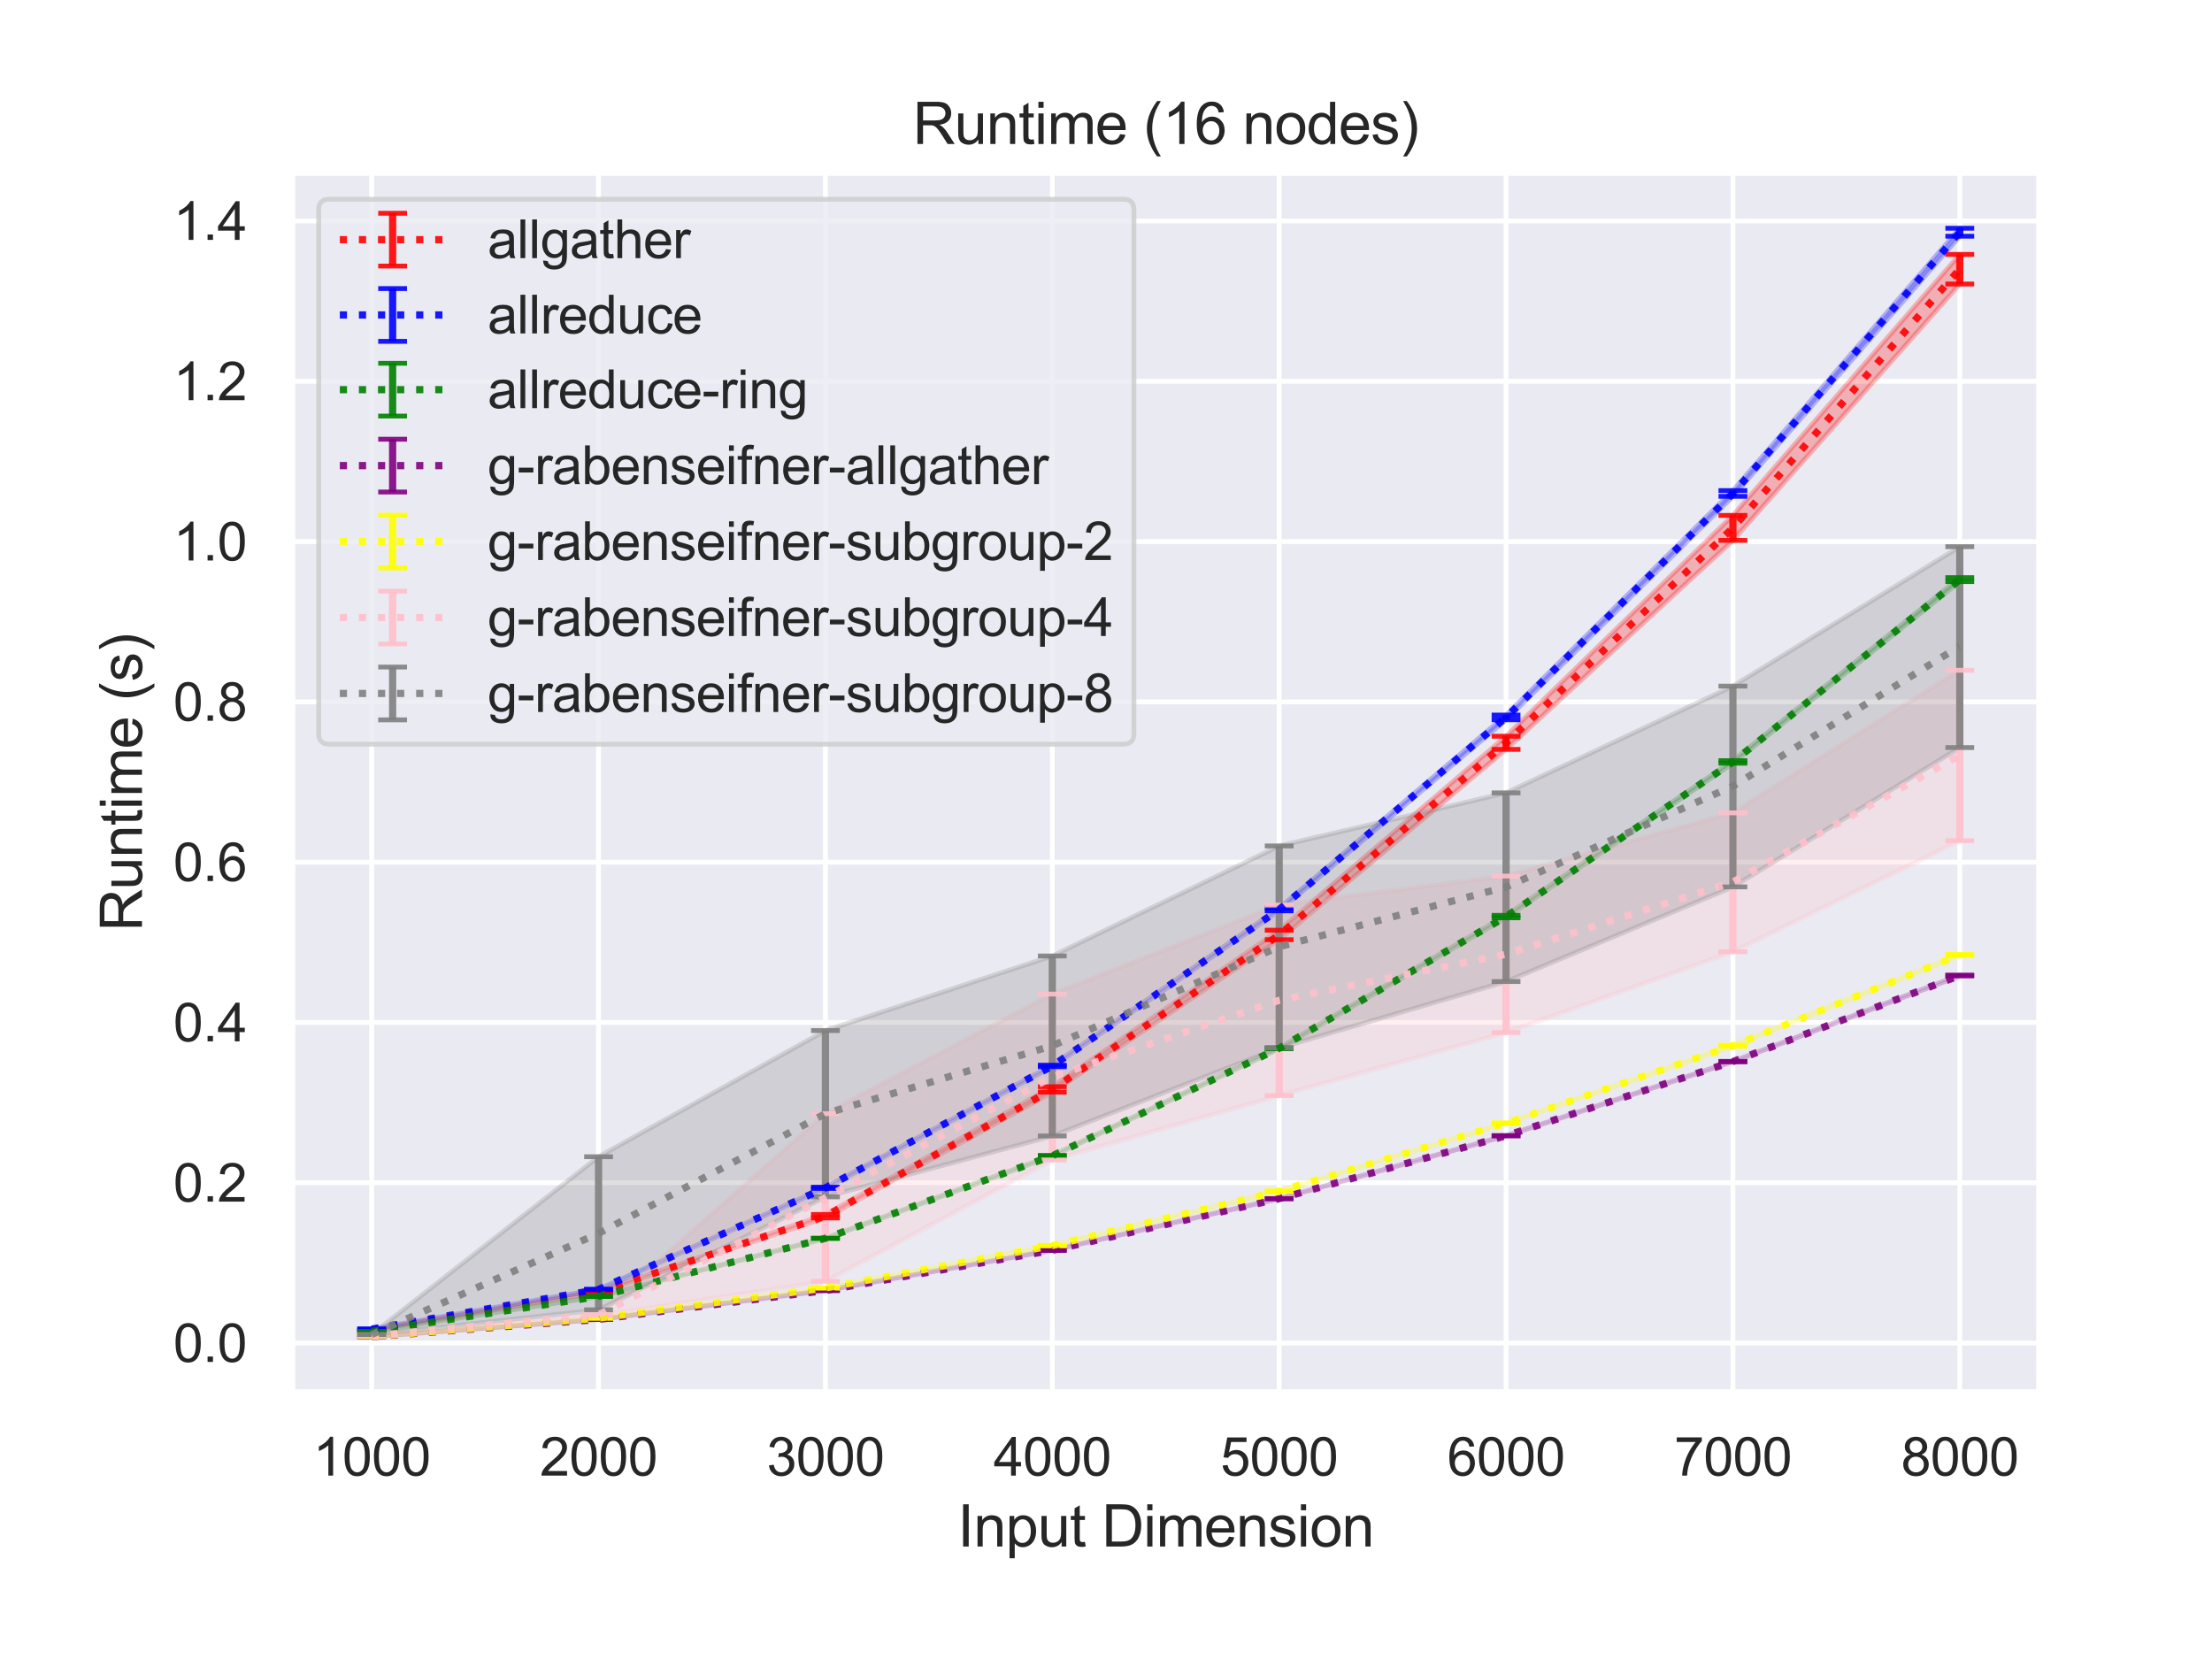 <?xml version="1.0" encoding="utf-8" standalone="no"?>
<!DOCTYPE svg PUBLIC "-//W3C//DTD SVG 1.1//EN"
  "http://www.w3.org/Graphics/SVG/1.1/DTD/svg11.dtd">
<svg height="345.6pt" version="1.1" viewBox="0 0 460.8 345.6" width="460.8pt" xmlns="http://www.w3.org/2000/svg" xmlns:xlink="http://www.w3.org/1999/xlink">
 <defs>
  <style type="text/css">*{stroke-linecap:butt;stroke-linejoin:round;}</style>
 </defs>
 <g id="figure_1">
  <g id="patch_1">
   <path d="M 0 345.6 
L 460.8 345.6 
L 460.8 0 
L 0 0 
z
" style="fill:#ffffff;"/>
  </g>
  <g id="axes_1">
   <g id="patch_2">
    <path d="M 60.89 290.02 
L 424.8 290.02 
L 424.8 36 
L 60.89 36 
z
" style="fill:#eaeaf2;"/>
   </g>
   <g id="matplotlib.axis_1">
    <g id="xtick_1">
     <g id="line2d_1">
      <path clip-path="url(#p740e8e8bf9)" d="M 77.431 290.02 
L 77.431 36 
" style="fill:none;stroke:#ffffff;stroke-linecap:round;"/>
     </g>
     <g id="text_1">
      <!-- 1000 -->
      <g style="fill:#262626;" transform="translate(65.197 307.394)scale(0.11 -0.11)">
       <defs>
        <path d="M 2384 0 
L 1822 0 
L 1822 3584 
Q 1619 3391 1289 3197 
Q 959 3003 697 2906 
L 697 3450 
Q 1169 3672 1522 3987 
Q 1875 4303 2022 4600 
L 2384 4600 
L 2384 0 
z
" id="ArialMT-31" transform="scale(0.016)"/>
        <path d="M 266 2259 
Q 266 3072 433 3567 
Q 600 4063 929 4331 
Q 1259 4600 1759 4600 
Q 2128 4600 2406 4451 
Q 2684 4303 2865 4023 
Q 3047 3744 3150 3342 
Q 3253 2941 3253 2259 
Q 3253 1453 3087 958 
Q 2922 463 2592 192 
Q 2263 -78 1759 -78 
Q 1097 -78 719 397 
Q 266 969 266 2259 
z
M 844 2259 
Q 844 1131 1108 757 
Q 1372 384 1759 384 
Q 2147 384 2411 759 
Q 2675 1134 2675 2259 
Q 2675 3391 2411 3762 
Q 2147 4134 1753 4134 
Q 1366 4134 1134 3806 
Q 844 3388 844 2259 
z
" id="ArialMT-30" transform="scale(0.016)"/>
       </defs>
       <use xlink:href="#ArialMT-31"/>
       <use x="55.615" xlink:href="#ArialMT-30"/>
       <use x="111.23" xlink:href="#ArialMT-30"/>
       <use x="166.846" xlink:href="#ArialMT-30"/>
      </g>
     </g>
    </g>
    <g id="xtick_2">
     <g id="line2d_2">
      <path clip-path="url(#p740e8e8bf9)" d="M 124.692 290.02 
L 124.692 36 
" style="fill:none;stroke:#ffffff;stroke-linecap:round;"/>
     </g>
     <g id="text_2">
      <!-- 2000 -->
      <g style="fill:#262626;" transform="translate(112.458 307.394)scale(0.11 -0.11)">
       <defs>
        <path d="M 3222 541 
L 3222 0 
L 194 0 
Q 188 203 259 391 
Q 375 700 629 1000 
Q 884 1300 1366 1694 
Q 2113 2306 2375 2664 
Q 2638 3022 2638 3341 
Q 2638 3675 2398 3904 
Q 2159 4134 1775 4134 
Q 1369 4134 1125 3890 
Q 881 3647 878 3216 
L 300 3275 
Q 359 3922 746 4261 
Q 1134 4600 1788 4600 
Q 2447 4600 2831 4234 
Q 3216 3869 3216 3328 
Q 3216 3053 3103 2787 
Q 2991 2522 2730 2228 
Q 2469 1934 1863 1422 
Q 1356 997 1212 845 
Q 1069 694 975 541 
L 3222 541 
z
" id="ArialMT-32" transform="scale(0.016)"/>
       </defs>
       <use xlink:href="#ArialMT-32"/>
       <use x="55.615" xlink:href="#ArialMT-30"/>
       <use x="111.23" xlink:href="#ArialMT-30"/>
       <use x="166.846" xlink:href="#ArialMT-30"/>
      </g>
     </g>
    </g>
    <g id="xtick_3">
     <g id="line2d_3">
      <path clip-path="url(#p740e8e8bf9)" d="M 171.953 290.02 
L 171.953 36 
" style="fill:none;stroke:#ffffff;stroke-linecap:round;"/>
     </g>
     <g id="text_3">
      <!-- 3000 -->
      <g style="fill:#262626;" transform="translate(159.719 307.394)scale(0.11 -0.11)">
       <defs>
        <path d="M 269 1209 
L 831 1284 
Q 928 806 1161 595 
Q 1394 384 1728 384 
Q 2125 384 2398 659 
Q 2672 934 2672 1341 
Q 2672 1728 2419 1979 
Q 2166 2231 1775 2231 
Q 1616 2231 1378 2169 
L 1441 2663 
Q 1497 2656 1531 2656 
Q 1891 2656 2178 2843 
Q 2466 3031 2466 3422 
Q 2466 3731 2256 3934 
Q 2047 4138 1716 4138 
Q 1388 4138 1169 3931 
Q 950 3725 888 3313 
L 325 3413 
Q 428 3978 793 4289 
Q 1159 4600 1703 4600 
Q 2078 4600 2393 4439 
Q 2709 4278 2876 4000 
Q 3044 3722 3044 3409 
Q 3044 3113 2884 2869 
Q 2725 2625 2413 2481 
Q 2819 2388 3044 2092 
Q 3269 1797 3269 1353 
Q 3269 753 2831 336 
Q 2394 -81 1725 -81 
Q 1122 -81 723 278 
Q 325 638 269 1209 
z
" id="ArialMT-33" transform="scale(0.016)"/>
       </defs>
       <use xlink:href="#ArialMT-33"/>
       <use x="55.615" xlink:href="#ArialMT-30"/>
       <use x="111.23" xlink:href="#ArialMT-30"/>
       <use x="166.846" xlink:href="#ArialMT-30"/>
      </g>
     </g>
    </g>
    <g id="xtick_4">
     <g id="line2d_4">
      <path clip-path="url(#p740e8e8bf9)" d="M 219.214 290.02 
L 219.214 36 
" style="fill:none;stroke:#ffffff;stroke-linecap:round;"/>
     </g>
     <g id="text_4">
      <!-- 4000 -->
      <g style="fill:#262626;" transform="translate(206.98 307.394)scale(0.11 -0.11)">
       <defs>
        <path d="M 2069 0 
L 2069 1097 
L 81 1097 
L 81 1613 
L 2172 4581 
L 2631 4581 
L 2631 1613 
L 3250 1613 
L 3250 1097 
L 2631 1097 
L 2631 0 
L 2069 0 
z
M 2069 1613 
L 2069 3678 
L 634 1613 
L 2069 1613 
z
" id="ArialMT-34" transform="scale(0.016)"/>
       </defs>
       <use xlink:href="#ArialMT-34"/>
       <use x="55.615" xlink:href="#ArialMT-30"/>
       <use x="111.23" xlink:href="#ArialMT-30"/>
       <use x="166.846" xlink:href="#ArialMT-30"/>
      </g>
     </g>
    </g>
    <g id="xtick_5">
     <g id="line2d_5">
      <path clip-path="url(#p740e8e8bf9)" d="M 266.476 290.02 
L 266.476 36 
" style="fill:none;stroke:#ffffff;stroke-linecap:round;"/>
     </g>
     <g id="text_5">
      <!-- 5000 -->
      <g style="fill:#262626;" transform="translate(254.241 307.394)scale(0.11 -0.11)">
       <defs>
        <path d="M 266 1200 
L 856 1250 
Q 922 819 1161 601 
Q 1400 384 1738 384 
Q 2144 384 2425 690 
Q 2706 997 2706 1503 
Q 2706 1984 2436 2262 
Q 2166 2541 1728 2541 
Q 1456 2541 1237 2417 
Q 1019 2294 894 2097 
L 366 2166 
L 809 4519 
L 3088 4519 
L 3088 3981 
L 1259 3981 
L 1013 2750 
Q 1425 3038 1878 3038 
Q 2478 3038 2890 2622 
Q 3303 2206 3303 1553 
Q 3303 931 2941 478 
Q 2500 -78 1738 -78 
Q 1113 -78 717 272 
Q 322 622 266 1200 
z
" id="ArialMT-35" transform="scale(0.016)"/>
       </defs>
       <use xlink:href="#ArialMT-35"/>
       <use x="55.615" xlink:href="#ArialMT-30"/>
       <use x="111.23" xlink:href="#ArialMT-30"/>
       <use x="166.846" xlink:href="#ArialMT-30"/>
      </g>
     </g>
    </g>
    <g id="xtick_6">
     <g id="line2d_6">
      <path clip-path="url(#p740e8e8bf9)" d="M 313.737 290.02 
L 313.737 36 
" style="fill:none;stroke:#ffffff;stroke-linecap:round;"/>
     </g>
     <g id="text_6">
      <!-- 6000 -->
      <g style="fill:#262626;" transform="translate(301.502 307.394)scale(0.11 -0.11)">
       <defs>
        <path d="M 3184 3459 
L 2625 3416 
Q 2550 3747 2413 3897 
Q 2184 4138 1850 4138 
Q 1581 4138 1378 3988 
Q 1113 3794 959 3422 
Q 806 3050 800 2363 
Q 1003 2672 1297 2822 
Q 1591 2972 1913 2972 
Q 2475 2972 2870 2558 
Q 3266 2144 3266 1488 
Q 3266 1056 3080 686 
Q 2894 316 2569 119 
Q 2244 -78 1831 -78 
Q 1128 -78 684 439 
Q 241 956 241 2144 
Q 241 3472 731 4075 
Q 1159 4600 1884 4600 
Q 2425 4600 2770 4297 
Q 3116 3994 3184 3459 
z
M 888 1484 
Q 888 1194 1011 928 
Q 1134 663 1356 523 
Q 1578 384 1822 384 
Q 2178 384 2434 671 
Q 2691 959 2691 1453 
Q 2691 1928 2437 2201 
Q 2184 2475 1800 2475 
Q 1419 2475 1153 2201 
Q 888 1928 888 1484 
z
" id="ArialMT-36" transform="scale(0.016)"/>
       </defs>
       <use xlink:href="#ArialMT-36"/>
       <use x="55.615" xlink:href="#ArialMT-30"/>
       <use x="111.23" xlink:href="#ArialMT-30"/>
       <use x="166.846" xlink:href="#ArialMT-30"/>
      </g>
     </g>
    </g>
    <g id="xtick_7">
     <g id="line2d_7">
      <path clip-path="url(#p740e8e8bf9)" d="M 360.998 290.02 
L 360.998 36 
" style="fill:none;stroke:#ffffff;stroke-linecap:round;"/>
     </g>
     <g id="text_7">
      <!-- 7000 -->
      <g style="fill:#262626;" transform="translate(348.764 307.394)scale(0.11 -0.11)">
       <defs>
        <path d="M 303 3981 
L 303 4522 
L 3269 4522 
L 3269 4084 
Q 2831 3619 2401 2847 
Q 1972 2075 1738 1259 
Q 1569 684 1522 0 
L 944 0 
Q 953 541 1156 1306 
Q 1359 2072 1739 2783 
Q 2119 3494 2547 3981 
L 303 3981 
z
" id="ArialMT-37" transform="scale(0.016)"/>
       </defs>
       <use xlink:href="#ArialMT-37"/>
       <use x="55.615" xlink:href="#ArialMT-30"/>
       <use x="111.23" xlink:href="#ArialMT-30"/>
       <use x="166.846" xlink:href="#ArialMT-30"/>
      </g>
     </g>
    </g>
    <g id="xtick_8">
     <g id="line2d_8">
      <path clip-path="url(#p740e8e8bf9)" d="M 408.259 290.02 
L 408.259 36 
" style="fill:none;stroke:#ffffff;stroke-linecap:round;"/>
     </g>
     <g id="text_8">
      <!-- 8000 -->
      <g style="fill:#262626;" transform="translate(396.025 307.394)scale(0.11 -0.11)">
       <defs>
        <path d="M 1131 2484 
Q 781 2613 612 2850 
Q 444 3088 444 3419 
Q 444 3919 803 4259 
Q 1163 4600 1759 4600 
Q 2359 4600 2725 4251 
Q 3091 3903 3091 3403 
Q 3091 3084 2923 2848 
Q 2756 2613 2416 2484 
Q 2838 2347 3058 2040 
Q 3278 1734 3278 1309 
Q 3278 722 2862 322 
Q 2447 -78 1769 -78 
Q 1091 -78 675 323 
Q 259 725 259 1325 
Q 259 1772 486 2073 
Q 713 2375 1131 2484 
z
M 1019 3438 
Q 1019 3113 1228 2906 
Q 1438 2700 1772 2700 
Q 2097 2700 2305 2904 
Q 2513 3109 2513 3406 
Q 2513 3716 2298 3927 
Q 2084 4138 1766 4138 
Q 1444 4138 1231 3931 
Q 1019 3725 1019 3438 
z
M 838 1322 
Q 838 1081 952 856 
Q 1066 631 1291 507 
Q 1516 384 1775 384 
Q 2178 384 2440 643 
Q 2703 903 2703 1303 
Q 2703 1709 2433 1975 
Q 2163 2241 1756 2241 
Q 1359 2241 1098 1978 
Q 838 1716 838 1322 
z
" id="ArialMT-38" transform="scale(0.016)"/>
       </defs>
       <use xlink:href="#ArialMT-38"/>
       <use x="55.615" xlink:href="#ArialMT-30"/>
       <use x="111.23" xlink:href="#ArialMT-30"/>
       <use x="166.846" xlink:href="#ArialMT-30"/>
      </g>
     </g>
    </g>
    <g id="text_9">
     <!-- Input Dimension -->
     <g style="fill:#262626;" transform="translate(199.491 322.169)scale(0.12 -0.12)">
      <defs>
       <path d="M 597 0 
L 597 4581 
L 1203 4581 
L 1203 0 
L 597 0 
z
" id="ArialMT-49" transform="scale(0.016)"/>
       <path d="M 422 0 
L 422 3319 
L 928 3319 
L 928 2847 
Q 1294 3394 1984 3394 
Q 2284 3394 2536 3286 
Q 2788 3178 2913 3003 
Q 3038 2828 3088 2588 
Q 3119 2431 3119 2041 
L 3119 0 
L 2556 0 
L 2556 2019 
Q 2556 2363 2490 2533 
Q 2425 2703 2258 2804 
Q 2091 2906 1866 2906 
Q 1506 2906 1245 2678 
Q 984 2450 984 1813 
L 984 0 
L 422 0 
z
" id="ArialMT-6e" transform="scale(0.016)"/>
       <path d="M 422 -1272 
L 422 3319 
L 934 3319 
L 934 2888 
Q 1116 3141 1344 3267 
Q 1572 3394 1897 3394 
Q 2322 3394 2647 3175 
Q 2972 2956 3137 2557 
Q 3303 2159 3303 1684 
Q 3303 1175 3120 767 
Q 2938 359 2589 142 
Q 2241 -75 1856 -75 
Q 1575 -75 1351 44 
Q 1128 163 984 344 
L 984 -1272 
L 422 -1272 
z
M 931 1641 
Q 931 1000 1190 694 
Q 1450 388 1819 388 
Q 2194 388 2461 705 
Q 2728 1022 2728 1688 
Q 2728 2322 2467 2637 
Q 2206 2953 1844 2953 
Q 1484 2953 1207 2617 
Q 931 2281 931 1641 
z
" id="ArialMT-70" transform="scale(0.016)"/>
       <path d="M 2597 0 
L 2597 488 
Q 2209 -75 1544 -75 
Q 1250 -75 995 37 
Q 741 150 617 320 
Q 494 491 444 738 
Q 409 903 409 1263 
L 409 3319 
L 972 3319 
L 972 1478 
Q 972 1038 1006 884 
Q 1059 663 1231 536 
Q 1403 409 1656 409 
Q 1909 409 2131 539 
Q 2353 669 2445 892 
Q 2538 1116 2538 1541 
L 2538 3319 
L 3100 3319 
L 3100 0 
L 2597 0 
z
" id="ArialMT-75" transform="scale(0.016)"/>
       <path d="M 1650 503 
L 1731 6 
Q 1494 -44 1306 -44 
Q 1000 -44 831 53 
Q 663 150 594 308 
Q 525 466 525 972 
L 525 2881 
L 113 2881 
L 113 3319 
L 525 3319 
L 525 4141 
L 1084 4478 
L 1084 3319 
L 1650 3319 
L 1650 2881 
L 1084 2881 
L 1084 941 
Q 1084 700 1114 631 
Q 1144 563 1211 522 
Q 1278 481 1403 481 
Q 1497 481 1650 503 
z
" id="ArialMT-74" transform="scale(0.016)"/>
       <path id="ArialMT-20" transform="scale(0.016)"/>
       <path d="M 494 0 
L 494 4581 
L 2072 4581 
Q 2606 4581 2888 4516 
Q 3281 4425 3559 4188 
Q 3922 3881 4101 3404 
Q 4281 2928 4281 2316 
Q 4281 1794 4159 1391 
Q 4038 988 3847 723 
Q 3656 459 3429 307 
Q 3203 156 2883 78 
Q 2563 0 2147 0 
L 494 0 
z
M 1100 541 
L 2078 541 
Q 2531 541 2789 625 
Q 3047 709 3200 863 
Q 3416 1078 3536 1442 
Q 3656 1806 3656 2325 
Q 3656 3044 3420 3430 
Q 3184 3816 2847 3947 
Q 2603 4041 2063 4041 
L 1100 4041 
L 1100 541 
z
" id="ArialMT-44" transform="scale(0.016)"/>
       <path d="M 425 3934 
L 425 4581 
L 988 4581 
L 988 3934 
L 425 3934 
z
M 425 0 
L 425 3319 
L 988 3319 
L 988 0 
L 425 0 
z
" id="ArialMT-69" transform="scale(0.016)"/>
       <path d="M 422 0 
L 422 3319 
L 925 3319 
L 925 2853 
Q 1081 3097 1340 3245 
Q 1600 3394 1931 3394 
Q 2300 3394 2536 3241 
Q 2772 3088 2869 2813 
Q 3263 3394 3894 3394 
Q 4388 3394 4653 3120 
Q 4919 2847 4919 2278 
L 4919 0 
L 4359 0 
L 4359 2091 
Q 4359 2428 4304 2576 
Q 4250 2725 4106 2815 
Q 3963 2906 3769 2906 
Q 3419 2906 3187 2673 
Q 2956 2441 2956 1928 
L 2956 0 
L 2394 0 
L 2394 2156 
Q 2394 2531 2256 2718 
Q 2119 2906 1806 2906 
Q 1569 2906 1367 2781 
Q 1166 2656 1075 2415 
Q 984 2175 984 1722 
L 984 0 
L 422 0 
z
" id="ArialMT-6d" transform="scale(0.016)"/>
       <path d="M 2694 1069 
L 3275 997 
Q 3138 488 2766 206 
Q 2394 -75 1816 -75 
Q 1088 -75 661 373 
Q 234 822 234 1631 
Q 234 2469 665 2931 
Q 1097 3394 1784 3394 
Q 2450 3394 2872 2941 
Q 3294 2488 3294 1666 
Q 3294 1616 3291 1516 
L 816 1516 
Q 847 969 1125 678 
Q 1403 388 1819 388 
Q 2128 388 2347 550 
Q 2566 713 2694 1069 
z
M 847 1978 
L 2700 1978 
Q 2663 2397 2488 2606 
Q 2219 2931 1791 2931 
Q 1403 2931 1139 2672 
Q 875 2413 847 1978 
z
" id="ArialMT-65" transform="scale(0.016)"/>
       <path d="M 197 991 
L 753 1078 
Q 800 744 1014 566 
Q 1228 388 1613 388 
Q 2000 388 2187 545 
Q 2375 703 2375 916 
Q 2375 1106 2209 1216 
Q 2094 1291 1634 1406 
Q 1016 1563 777 1677 
Q 538 1791 414 1992 
Q 291 2194 291 2438 
Q 291 2659 392 2848 
Q 494 3038 669 3163 
Q 800 3259 1026 3326 
Q 1253 3394 1513 3394 
Q 1903 3394 2198 3281 
Q 2494 3169 2634 2976 
Q 2775 2784 2828 2463 
L 2278 2388 
Q 2241 2644 2061 2787 
Q 1881 2931 1553 2931 
Q 1166 2931 1000 2803 
Q 834 2675 834 2503 
Q 834 2394 903 2306 
Q 972 2216 1119 2156 
Q 1203 2125 1616 2013 
Q 2213 1853 2448 1751 
Q 2684 1650 2818 1456 
Q 2953 1263 2953 975 
Q 2953 694 2789 445 
Q 2625 197 2315 61 
Q 2006 -75 1616 -75 
Q 969 -75 630 194 
Q 291 463 197 991 
z
" id="ArialMT-73" transform="scale(0.016)"/>
       <path d="M 213 1659 
Q 213 2581 725 3025 
Q 1153 3394 1769 3394 
Q 2453 3394 2887 2945 
Q 3322 2497 3322 1706 
Q 3322 1066 3130 698 
Q 2938 331 2570 128 
Q 2203 -75 1769 -75 
Q 1072 -75 642 372 
Q 213 819 213 1659 
z
M 791 1659 
Q 791 1022 1069 705 
Q 1347 388 1769 388 
Q 2188 388 2466 706 
Q 2744 1025 2744 1678 
Q 2744 2294 2464 2611 
Q 2184 2928 1769 2928 
Q 1347 2928 1069 2612 
Q 791 2297 791 1659 
z
" id="ArialMT-6f" transform="scale(0.016)"/>
      </defs>
      <use xlink:href="#ArialMT-49"/>
      <use x="27.783" xlink:href="#ArialMT-6e"/>
      <use x="83.398" xlink:href="#ArialMT-70"/>
      <use x="139.014" xlink:href="#ArialMT-75"/>
      <use x="194.629" xlink:href="#ArialMT-74"/>
      <use x="222.412" xlink:href="#ArialMT-20"/>
      <use x="250.195" xlink:href="#ArialMT-44"/>
      <use x="322.412" xlink:href="#ArialMT-69"/>
      <use x="344.629" xlink:href="#ArialMT-6d"/>
      <use x="427.93" xlink:href="#ArialMT-65"/>
      <use x="483.545" xlink:href="#ArialMT-6e"/>
      <use x="539.16" xlink:href="#ArialMT-73"/>
      <use x="589.16" xlink:href="#ArialMT-69"/>
      <use x="611.377" xlink:href="#ArialMT-6f"/>
      <use x="666.992" xlink:href="#ArialMT-6e"/>
     </g>
    </g>
   </g>
   <g id="matplotlib.axis_2">
    <g id="ytick_1">
     <g id="line2d_9">
      <path clip-path="url(#p740e8e8bf9)" d="M 60.89 279.777 
L 424.8 279.777 
" style="fill:none;stroke:#ffffff;stroke-linecap:round;"/>
     </g>
     <g id="text_10">
      <!-- 0.0 -->
      <g style="fill:#262626;" transform="translate(36.1 283.714)scale(0.11 -0.11)">
       <defs>
        <path d="M 581 0 
L 581 641 
L 1222 641 
L 1222 0 
L 581 0 
z
" id="ArialMT-2e" transform="scale(0.016)"/>
       </defs>
       <use xlink:href="#ArialMT-30"/>
       <use x="55.615" xlink:href="#ArialMT-2e"/>
       <use x="83.398" xlink:href="#ArialMT-30"/>
      </g>
     </g>
    </g>
    <g id="ytick_2">
     <g id="line2d_10">
      <path clip-path="url(#p740e8e8bf9)" d="M 60.89 246.386 
L 424.8 246.386 
" style="fill:none;stroke:#ffffff;stroke-linecap:round;"/>
     </g>
     <g id="text_11">
      <!-- 0.2 -->
      <g style="fill:#262626;" transform="translate(36.1 250.323)scale(0.11 -0.11)">
       <use xlink:href="#ArialMT-30"/>
       <use x="55.615" xlink:href="#ArialMT-2e"/>
       <use x="83.398" xlink:href="#ArialMT-32"/>
      </g>
     </g>
    </g>
    <g id="ytick_3">
     <g id="line2d_11">
      <path clip-path="url(#p740e8e8bf9)" d="M 60.89 212.995 
L 424.8 212.995 
" style="fill:none;stroke:#ffffff;stroke-linecap:round;"/>
     </g>
     <g id="text_12">
      <!-- 0.4 -->
      <g style="fill:#262626;" transform="translate(36.1 216.932)scale(0.11 -0.11)">
       <use xlink:href="#ArialMT-30"/>
       <use x="55.615" xlink:href="#ArialMT-2e"/>
       <use x="83.398" xlink:href="#ArialMT-34"/>
      </g>
     </g>
    </g>
    <g id="ytick_4">
     <g id="line2d_12">
      <path clip-path="url(#p740e8e8bf9)" d="M 60.89 179.604 
L 424.8 179.604 
" style="fill:none;stroke:#ffffff;stroke-linecap:round;"/>
     </g>
     <g id="text_13">
      <!-- 0.6 -->
      <g style="fill:#262626;" transform="translate(36.1 183.541)scale(0.11 -0.11)">
       <use xlink:href="#ArialMT-30"/>
       <use x="55.615" xlink:href="#ArialMT-2e"/>
       <use x="83.398" xlink:href="#ArialMT-36"/>
      </g>
     </g>
    </g>
    <g id="ytick_5">
     <g id="line2d_13">
      <path clip-path="url(#p740e8e8bf9)" d="M 60.89 146.213 
L 424.8 146.213 
" style="fill:none;stroke:#ffffff;stroke-linecap:round;"/>
     </g>
     <g id="text_14">
      <!-- 0.8 -->
      <g style="fill:#262626;" transform="translate(36.1 150.149)scale(0.11 -0.11)">
       <use xlink:href="#ArialMT-30"/>
       <use x="55.615" xlink:href="#ArialMT-2e"/>
       <use x="83.398" xlink:href="#ArialMT-38"/>
      </g>
     </g>
    </g>
    <g id="ytick_6">
     <g id="line2d_14">
      <path clip-path="url(#p740e8e8bf9)" d="M 60.89 112.822 
L 424.8 112.822 
" style="fill:none;stroke:#ffffff;stroke-linecap:round;"/>
     </g>
     <g id="text_15">
      <!-- 1.0 -->
      <g style="fill:#262626;" transform="translate(36.1 116.758)scale(0.11 -0.11)">
       <use xlink:href="#ArialMT-31"/>
       <use x="55.615" xlink:href="#ArialMT-2e"/>
       <use x="83.398" xlink:href="#ArialMT-30"/>
      </g>
     </g>
    </g>
    <g id="ytick_7">
     <g id="line2d_15">
      <path clip-path="url(#p740e8e8bf9)" d="M 60.89 79.43 
L 424.8 79.43 
" style="fill:none;stroke:#ffffff;stroke-linecap:round;"/>
     </g>
     <g id="text_16">
      <!-- 1.2 -->
      <g style="fill:#262626;" transform="translate(36.1 83.367)scale(0.11 -0.11)">
       <use xlink:href="#ArialMT-31"/>
       <use x="55.615" xlink:href="#ArialMT-2e"/>
       <use x="83.398" xlink:href="#ArialMT-32"/>
      </g>
     </g>
    </g>
    <g id="ytick_8">
     <g id="line2d_16">
      <path clip-path="url(#p740e8e8bf9)" d="M 60.89 46.039 
L 424.8 46.039 
" style="fill:none;stroke:#ffffff;stroke-linecap:round;"/>
     </g>
     <g id="text_17">
      <!-- 1.4 -->
      <g style="fill:#262626;" transform="translate(36.1 49.976)scale(0.11 -0.11)">
       <use xlink:href="#ArialMT-31"/>
       <use x="55.615" xlink:href="#ArialMT-2e"/>
       <use x="83.398" xlink:href="#ArialMT-34"/>
      </g>
     </g>
    </g>
    <g id="text_18">
     <!-- Runtime (s) -->
     <g style="fill:#262626;" transform="translate(29.574 194.013)rotate(-90)scale(0.12 -0.12)">
      <defs>
       <path d="M 503 0 
L 503 4581 
L 2534 4581 
Q 3147 4581 3465 4457 
Q 3784 4334 3975 4021 
Q 4166 3709 4166 3331 
Q 4166 2844 3850 2509 
Q 3534 2175 2875 2084 
Q 3116 1969 3241 1856 
Q 3506 1613 3744 1247 
L 4541 0 
L 3778 0 
L 3172 953 
Q 2906 1366 2734 1584 
Q 2563 1803 2427 1890 
Q 2291 1978 2150 2013 
Q 2047 2034 1813 2034 
L 1109 2034 
L 1109 0 
L 503 0 
z
M 1109 2559 
L 2413 2559 
Q 2828 2559 3062 2645 
Q 3297 2731 3419 2920 
Q 3541 3109 3541 3331 
Q 3541 3656 3305 3865 
Q 3069 4075 2559 4075 
L 1109 4075 
L 1109 2559 
z
" id="ArialMT-52" transform="scale(0.016)"/>
       <path d="M 1497 -1347 
Q 1031 -759 709 28 
Q 388 816 388 1659 
Q 388 2403 628 3084 
Q 909 3875 1497 4659 
L 1900 4659 
Q 1522 4009 1400 3731 
Q 1209 3300 1100 2831 
Q 966 2247 966 1656 
Q 966 153 1900 -1347 
L 1497 -1347 
z
" id="ArialMT-28" transform="scale(0.016)"/>
       <path d="M 791 -1347 
L 388 -1347 
Q 1322 153 1322 1656 
Q 1322 2244 1188 2822 
Q 1081 3291 891 3722 
Q 769 4003 388 4659 
L 791 4659 
Q 1378 3875 1659 3084 
Q 1900 2403 1900 1659 
Q 1900 816 1576 28 
Q 1253 -759 791 -1347 
z
" id="ArialMT-29" transform="scale(0.016)"/>
      </defs>
      <use xlink:href="#ArialMT-52"/>
      <use x="72.217" xlink:href="#ArialMT-75"/>
      <use x="127.832" xlink:href="#ArialMT-6e"/>
      <use x="183.447" xlink:href="#ArialMT-74"/>
      <use x="211.23" xlink:href="#ArialMT-69"/>
      <use x="233.447" xlink:href="#ArialMT-6d"/>
      <use x="316.748" xlink:href="#ArialMT-65"/>
      <use x="372.363" xlink:href="#ArialMT-20"/>
      <use x="400.146" xlink:href="#ArialMT-28"/>
      <use x="433.447" xlink:href="#ArialMT-73"/>
      <use x="483.447" xlink:href="#ArialMT-29"/>
     </g>
    </g>
   </g>
   <g id="PolyCollection_1">
    <defs>
     <path d="M 77.431 -68.512 
L 77.431 -68.477 
L 124.692 -76.406 
L 171.953 -91.891 
L 219.214 -118.078 
L 266.476 -149.85 
L 313.737 -189.483 
L 360.998 -233.028 
L 408.259 -286.432 
L 408.259 -292.6 
L 408.259 -292.6 
L 360.998 -238.234 
L 313.737 -192.231 
L 266.476 -151.82 
L 219.214 -119.225 
L 171.953 -92.605 
L 124.692 -76.57 
L 77.431 -68.512 
z
" id="m63d00a8d36" style="stroke:#ff0000;stroke-opacity:0.25;"/>
    </defs>
    <g clip-path="url(#p740e8e8bf9)">
     <use style="fill:#ff0000;fill-opacity:0.25;stroke:#ff0000;stroke-opacity:0.25;" x="0" xlink:href="#m63d00a8d36" y="345.6"/>
    </g>
   </g>
   <g id="PolyCollection_2">
    <defs>
     <path d="M 77.431 -68.754 
L 77.431 -68.71 
L 124.692 -76.943 
L 171.953 -98.029 
L 219.214 -123.375 
L 266.476 -155.859 
L 313.737 -195.659 
L 360.998 -242.202 
L 408.259 -296.391 
L 408.259 -298.054 
L 408.259 -298.054 
L 360.998 -243.402 
L 313.737 -196.632 
L 266.476 -156.402 
L 219.214 -123.707 
L 171.953 -98.278 
L 124.692 -77.027 
L 77.431 -68.754 
z
" id="mac6b0ac5af" style="stroke:#0000ff;stroke-opacity:0.25;"/>
    </defs>
    <g clip-path="url(#p740e8e8bf9)">
     <use style="fill:#0000ff;fill-opacity:0.25;stroke:#0000ff;stroke-opacity:0.25;" x="0" xlink:href="#mac6b0ac5af" y="345.6"/>
    </g>
   </g>
   <g id="PolyCollection_3">
    <defs>
     <path d="M 77.431 -68.214 
L 77.431 -68.209 
L 124.692 -75.522 
L 171.953 -87.611 
L 219.214 -104.751 
L 266.476 -127.13 
L 313.737 -154.404 
L 360.998 -186.611 
L 408.259 -224.434 
L 408.259 -225.268 
L 408.259 -225.268 
L 360.998 -187.144 
L 313.737 -154.92 
L 266.476 -127.315 
L 219.214 -104.91 
L 171.953 -87.668 
L 124.692 -75.548 
L 77.431 -68.214 
z
" id="me602c657c8" style="stroke:#008000;stroke-opacity:0.25;"/>
    </defs>
    <g clip-path="url(#p740e8e8bf9)">
     <use style="fill:#008000;fill-opacity:0.25;stroke:#008000;stroke-opacity:0.25;" x="0" xlink:href="#me602c657c8" y="345.6"/>
    </g>
   </g>
   <g id="PolyCollection_4">
    <defs>
     <path d="M 77.431 -67.129 
L 77.431 -67.126 
L 124.692 -70.738 
L 171.953 -76.755 
L 219.214 -85.121 
L 266.476 -95.876 
L 313.737 -108.972 
L 360.998 -124.412 
L 408.259 -142.295 
L 408.259 -142.47 
L 408.259 -142.47 
L 360.998 -124.497 
L 313.737 -109.035 
L 266.476 -95.916 
L 219.214 -85.153 
L 171.953 -76.771 
L 124.692 -70.752 
L 77.431 -67.129 
z
" id="mfd748baf7b" style="stroke:#800080;stroke-opacity:0.25;"/>
    </defs>
    <g clip-path="url(#p740e8e8bf9)">
     <use style="fill:#800080;fill-opacity:0.25;stroke:#800080;stroke-opacity:0.25;" x="0" xlink:href="#mfd748baf7b" y="345.6"/>
    </g>
   </g>
   <g id="PolyCollection_5">
    <defs>
     <path d="M 77.431 -67.182 
L 77.431 -67.177 
L 124.692 -71.001 
L 171.953 -77.278 
L 219.214 -86.1 
L 266.476 -97.412 
L 313.737 -111.562 
L 360.998 -127.656 
L 408.259 -146.546 
L 408.259 -146.801 
L 408.259 -146.801 
L 360.998 -127.864 
L 313.737 -111.696 
L 266.476 -97.492 
L 219.214 -86.164 
L 171.953 -77.309 
L 124.692 -71.023 
L 77.431 -67.182 
z
" id="m67d9bd41ff" style="stroke:#ffff00;stroke-opacity:0.25;"/>
    </defs>
    <g clip-path="url(#p740e8e8bf9)">
     <use style="fill:#ffff00;fill-opacity:0.25;stroke:#ffff00;stroke-opacity:0.25;" x="0" xlink:href="#m67d9bd41ff" y="345.6"/>
    </g>
   </g>
   <g id="PolyCollection_6">
    <defs>
     <path d="M 77.431 -67.339 
L 77.431 -67.308 
L 124.692 -71.552 
L 171.953 -78.665 
L 219.214 -103.969 
L 266.476 -117.373 
L 313.737 -130.496 
L 360.998 -147.343 
L 408.259 -170.478 
L 408.259 -205.972 
L 408.259 -205.972 
L 360.998 -176.268 
L 313.737 -163.09 
L 266.476 -157.057 
L 219.214 -138.519 
L 171.953 -113.598 
L 124.692 -71.852 
L 77.431 -67.339 
z
" id="m844bbd322b" style="stroke:#ffc0cb;stroke-opacity:0.25;"/>
    </defs>
    <g clip-path="url(#p740e8e8bf9)">
     <use style="fill:#ffc0cb;fill-opacity:0.25;stroke:#ffc0cb;stroke-opacity:0.25;" x="0" xlink:href="#m844bbd322b" y="345.6"/>
    </g>
   </g>
   <g id="PolyCollection_7">
    <defs>
     <path d="M 77.431 -67.617 
L 77.431 -67.579 
L 124.692 -72.738 
L 171.953 -96.27 
L 219.214 -108.959 
L 266.476 -127.301 
L 313.737 -141.126 
L 360.998 -160.843 
L 408.259 -189.868 
L 408.259 -231.721 
L 408.259 -231.721 
L 360.998 -202.673 
L 313.737 -180.424 
L 266.476 -169.379 
L 219.214 -146.455 
L 171.953 -130.916 
L 124.692 -104.628 
L 77.431 -67.617 
z
" id="m1018410779" style="stroke:#808080;stroke-opacity:0.25;"/>
    </defs>
    <g clip-path="url(#p740e8e8bf9)">
     <use style="fill:#808080;fill-opacity:0.25;stroke:#808080;stroke-opacity:0.25;" x="0" xlink:href="#m1018410779" y="345.6"/>
    </g>
   </g>
   <g id="LineCollection_1">
    <path clip-path="url(#p740e8e8bf9)" d="M 77.431 277.123 
L 77.431 277.088 
" style="fill:none;stroke:#ff0000;stroke-opacity:0.9;stroke-width:1.5;"/>
    <path clip-path="url(#p740e8e8bf9)" d="M 124.692 269.194 
L 124.692 269.03 
" style="fill:none;stroke:#ff0000;stroke-opacity:0.9;stroke-width:1.5;"/>
    <path clip-path="url(#p740e8e8bf9)" d="M 171.953 253.709 
L 171.953 252.995 
" style="fill:none;stroke:#ff0000;stroke-opacity:0.9;stroke-width:1.5;"/>
    <path clip-path="url(#p740e8e8bf9)" d="M 219.214 227.522 
L 219.214 226.375 
" style="fill:none;stroke:#ff0000;stroke-opacity:0.9;stroke-width:1.5;"/>
    <path clip-path="url(#p740e8e8bf9)" d="M 266.476 195.75 
L 266.476 193.78 
" style="fill:none;stroke:#ff0000;stroke-opacity:0.9;stroke-width:1.5;"/>
    <path clip-path="url(#p740e8e8bf9)" d="M 313.737 156.117 
L 313.737 153.369 
" style="fill:none;stroke:#ff0000;stroke-opacity:0.9;stroke-width:1.5;"/>
    <path clip-path="url(#p740e8e8bf9)" d="M 360.998 112.572 
L 360.998 107.366 
" style="fill:none;stroke:#ff0000;stroke-opacity:0.9;stroke-width:1.5;"/>
    <path clip-path="url(#p740e8e8bf9)" d="M 408.259 59.168 
L 408.259 53 
" style="fill:none;stroke:#ff0000;stroke-opacity:0.9;stroke-width:1.5;"/>
   </g>
   <g id="LineCollection_2">
    <path clip-path="url(#p740e8e8bf9)" d="M 77.431 276.89 
L 77.431 276.846 
" style="fill:none;stroke:#0000ff;stroke-opacity:0.9;stroke-width:1.5;"/>
    <path clip-path="url(#p740e8e8bf9)" d="M 124.692 268.657 
L 124.692 268.573 
" style="fill:none;stroke:#0000ff;stroke-opacity:0.9;stroke-width:1.5;"/>
    <path clip-path="url(#p740e8e8bf9)" d="M 171.953 247.571 
L 171.953 247.322 
" style="fill:none;stroke:#0000ff;stroke-opacity:0.9;stroke-width:1.5;"/>
    <path clip-path="url(#p740e8e8bf9)" d="M 219.214 222.225 
L 219.214 221.893 
" style="fill:none;stroke:#0000ff;stroke-opacity:0.9;stroke-width:1.5;"/>
    <path clip-path="url(#p740e8e8bf9)" d="M 266.476 189.741 
L 266.476 189.198 
" style="fill:none;stroke:#0000ff;stroke-opacity:0.9;stroke-width:1.5;"/>
    <path clip-path="url(#p740e8e8bf9)" d="M 313.737 149.941 
L 313.737 148.968 
" style="fill:none;stroke:#0000ff;stroke-opacity:0.9;stroke-width:1.5;"/>
    <path clip-path="url(#p740e8e8bf9)" d="M 360.998 103.398 
L 360.998 102.198 
" style="fill:none;stroke:#0000ff;stroke-opacity:0.9;stroke-width:1.5;"/>
    <path clip-path="url(#p740e8e8bf9)" d="M 408.259 49.209 
L 408.259 47.546 
" style="fill:none;stroke:#0000ff;stroke-opacity:0.9;stroke-width:1.5;"/>
   </g>
   <g id="LineCollection_3">
    <path clip-path="url(#p740e8e8bf9)" d="M 77.431 277.391 
L 77.431 277.386 
" style="fill:none;stroke:#008000;stroke-opacity:0.9;stroke-width:1.5;"/>
    <path clip-path="url(#p740e8e8bf9)" d="M 124.692 270.078 
L 124.692 270.052 
" style="fill:none;stroke:#008000;stroke-opacity:0.9;stroke-width:1.5;"/>
    <path clip-path="url(#p740e8e8bf9)" d="M 171.953 257.989 
L 171.953 257.932 
" style="fill:none;stroke:#008000;stroke-opacity:0.9;stroke-width:1.5;"/>
    <path clip-path="url(#p740e8e8bf9)" d="M 219.214 240.849 
L 219.214 240.69 
" style="fill:none;stroke:#008000;stroke-opacity:0.9;stroke-width:1.5;"/>
    <path clip-path="url(#p740e8e8bf9)" d="M 266.476 218.47 
L 266.476 218.285 
" style="fill:none;stroke:#008000;stroke-opacity:0.9;stroke-width:1.5;"/>
    <path clip-path="url(#p740e8e8bf9)" d="M 313.737 191.196 
L 313.737 190.68 
" style="fill:none;stroke:#008000;stroke-opacity:0.9;stroke-width:1.5;"/>
    <path clip-path="url(#p740e8e8bf9)" d="M 360.998 158.989 
L 360.998 158.456 
" style="fill:none;stroke:#008000;stroke-opacity:0.9;stroke-width:1.5;"/>
    <path clip-path="url(#p740e8e8bf9)" d="M 408.259 121.166 
L 408.259 120.332 
" style="fill:none;stroke:#008000;stroke-opacity:0.9;stroke-width:1.5;"/>
   </g>
   <g id="LineCollection_4">
    <path clip-path="url(#p740e8e8bf9)" d="M 77.431 278.474 
L 77.431 278.471 
" style="fill:none;stroke:#800080;stroke-opacity:0.9;stroke-width:1.5;"/>
    <path clip-path="url(#p740e8e8bf9)" d="M 124.692 274.862 
L 124.692 274.848 
" style="fill:none;stroke:#800080;stroke-opacity:0.9;stroke-width:1.5;"/>
    <path clip-path="url(#p740e8e8bf9)" d="M 171.953 268.845 
L 171.953 268.829 
" style="fill:none;stroke:#800080;stroke-opacity:0.9;stroke-width:1.5;"/>
    <path clip-path="url(#p740e8e8bf9)" d="M 219.214 260.479 
L 219.214 260.447 
" style="fill:none;stroke:#800080;stroke-opacity:0.9;stroke-width:1.5;"/>
    <path clip-path="url(#p740e8e8bf9)" d="M 266.476 249.724 
L 266.476 249.684 
" style="fill:none;stroke:#800080;stroke-opacity:0.9;stroke-width:1.5;"/>
    <path clip-path="url(#p740e8e8bf9)" d="M 313.737 236.628 
L 313.737 236.565 
" style="fill:none;stroke:#800080;stroke-opacity:0.9;stroke-width:1.5;"/>
    <path clip-path="url(#p740e8e8bf9)" d="M 360.998 221.188 
L 360.998 221.103 
" style="fill:none;stroke:#800080;stroke-opacity:0.9;stroke-width:1.5;"/>
    <path clip-path="url(#p740e8e8bf9)" d="M 408.259 203.305 
L 408.259 203.13 
" style="fill:none;stroke:#800080;stroke-opacity:0.9;stroke-width:1.5;"/>
   </g>
   <g id="LineCollection_5">
    <path clip-path="url(#p740e8e8bf9)" d="M 77.431 278.423 
L 77.431 278.418 
" style="fill:none;stroke:#ffff00;stroke-opacity:0.9;stroke-width:1.5;"/>
    <path clip-path="url(#p740e8e8bf9)" d="M 124.692 274.599 
L 124.692 274.577 
" style="fill:none;stroke:#ffff00;stroke-opacity:0.9;stroke-width:1.5;"/>
    <path clip-path="url(#p740e8e8bf9)" d="M 171.953 268.322 
L 171.953 268.291 
" style="fill:none;stroke:#ffff00;stroke-opacity:0.9;stroke-width:1.5;"/>
    <path clip-path="url(#p740e8e8bf9)" d="M 219.214 259.5 
L 219.214 259.436 
" style="fill:none;stroke:#ffff00;stroke-opacity:0.9;stroke-width:1.5;"/>
    <path clip-path="url(#p740e8e8bf9)" d="M 266.476 248.188 
L 266.476 248.108 
" style="fill:none;stroke:#ffff00;stroke-opacity:0.9;stroke-width:1.5;"/>
    <path clip-path="url(#p740e8e8bf9)" d="M 313.737 234.038 
L 313.737 233.904 
" style="fill:none;stroke:#ffff00;stroke-opacity:0.9;stroke-width:1.5;"/>
    <path clip-path="url(#p740e8e8bf9)" d="M 360.998 217.944 
L 360.998 217.736 
" style="fill:none;stroke:#ffff00;stroke-opacity:0.9;stroke-width:1.5;"/>
    <path clip-path="url(#p740e8e8bf9)" d="M 408.259 199.054 
L 408.259 198.799 
" style="fill:none;stroke:#ffff00;stroke-opacity:0.9;stroke-width:1.5;"/>
   </g>
   <g id="LineCollection_6">
    <path clip-path="url(#p740e8e8bf9)" d="M 77.431 278.292 
L 77.431 278.261 
" style="fill:none;stroke:#ffc0cb;stroke-opacity:0.9;stroke-width:1.5;"/>
    <path clip-path="url(#p740e8e8bf9)" d="M 124.692 274.048 
L 124.692 273.748 
" style="fill:none;stroke:#ffc0cb;stroke-opacity:0.9;stroke-width:1.5;"/>
    <path clip-path="url(#p740e8e8bf9)" d="M 171.953 266.935 
L 171.953 232.002 
" style="fill:none;stroke:#ffc0cb;stroke-opacity:0.9;stroke-width:1.5;"/>
    <path clip-path="url(#p740e8e8bf9)" d="M 219.214 241.631 
L 219.214 207.081 
" style="fill:none;stroke:#ffc0cb;stroke-opacity:0.9;stroke-width:1.5;"/>
    <path clip-path="url(#p740e8e8bf9)" d="M 266.476 228.227 
L 266.476 188.543 
" style="fill:none;stroke:#ffc0cb;stroke-opacity:0.9;stroke-width:1.5;"/>
    <path clip-path="url(#p740e8e8bf9)" d="M 313.737 215.104 
L 313.737 182.51 
" style="fill:none;stroke:#ffc0cb;stroke-opacity:0.9;stroke-width:1.5;"/>
    <path clip-path="url(#p740e8e8bf9)" d="M 360.998 198.257 
L 360.998 169.332 
" style="fill:none;stroke:#ffc0cb;stroke-opacity:0.9;stroke-width:1.5;"/>
    <path clip-path="url(#p740e8e8bf9)" d="M 408.259 175.122 
L 408.259 139.628 
" style="fill:none;stroke:#ffc0cb;stroke-opacity:0.9;stroke-width:1.5;"/>
   </g>
   <g id="LineCollection_7">
    <path clip-path="url(#p740e8e8bf9)" d="M 77.431 278.021 
L 77.431 277.983 
" style="fill:none;stroke:#808080;stroke-opacity:0.9;stroke-width:1.5;"/>
    <path clip-path="url(#p740e8e8bf9)" d="M 124.692 272.862 
L 124.692 240.972 
" style="fill:none;stroke:#808080;stroke-opacity:0.9;stroke-width:1.5;"/>
    <path clip-path="url(#p740e8e8bf9)" d="M 171.953 249.33 
L 171.953 214.684 
" style="fill:none;stroke:#808080;stroke-opacity:0.9;stroke-width:1.5;"/>
    <path clip-path="url(#p740e8e8bf9)" d="M 219.214 236.641 
L 219.214 199.145 
" style="fill:none;stroke:#808080;stroke-opacity:0.9;stroke-width:1.5;"/>
    <path clip-path="url(#p740e8e8bf9)" d="M 266.476 218.299 
L 266.476 176.221 
" style="fill:none;stroke:#808080;stroke-opacity:0.9;stroke-width:1.5;"/>
    <path clip-path="url(#p740e8e8bf9)" d="M 313.737 204.474 
L 313.737 165.176 
" style="fill:none;stroke:#808080;stroke-opacity:0.9;stroke-width:1.5;"/>
    <path clip-path="url(#p740e8e8bf9)" d="M 360.998 184.757 
L 360.998 142.927 
" style="fill:none;stroke:#808080;stroke-opacity:0.9;stroke-width:1.5;"/>
    <path clip-path="url(#p740e8e8bf9)" d="M 408.259 155.732 
L 408.259 113.879 
" style="fill:none;stroke:#808080;stroke-opacity:0.9;stroke-width:1.5;"/>
   </g>
   <g id="line2d_17">
    <defs>
     <path d="M 3 0 
L -3 -0 
" id="m1087ed562e" style="stroke:#ff0000;stroke-opacity:0.9;"/>
    </defs>
    <g clip-path="url(#p740e8e8bf9)">
     <use style="fill:#ff0000;fill-opacity:0.9;stroke:#ff0000;stroke-opacity:0.9;" x="77.431" xlink:href="#m1087ed562e" y="277.123"/>
     <use style="fill:#ff0000;fill-opacity:0.9;stroke:#ff0000;stroke-opacity:0.9;" x="124.692" xlink:href="#m1087ed562e" y="269.194"/>
     <use style="fill:#ff0000;fill-opacity:0.9;stroke:#ff0000;stroke-opacity:0.9;" x="171.953" xlink:href="#m1087ed562e" y="253.709"/>
     <use style="fill:#ff0000;fill-opacity:0.9;stroke:#ff0000;stroke-opacity:0.9;" x="219.214" xlink:href="#m1087ed562e" y="227.522"/>
     <use style="fill:#ff0000;fill-opacity:0.9;stroke:#ff0000;stroke-opacity:0.9;" x="266.476" xlink:href="#m1087ed562e" y="195.75"/>
     <use style="fill:#ff0000;fill-opacity:0.9;stroke:#ff0000;stroke-opacity:0.9;" x="313.737" xlink:href="#m1087ed562e" y="156.117"/>
     <use style="fill:#ff0000;fill-opacity:0.9;stroke:#ff0000;stroke-opacity:0.9;" x="360.998" xlink:href="#m1087ed562e" y="112.572"/>
     <use style="fill:#ff0000;fill-opacity:0.9;stroke:#ff0000;stroke-opacity:0.9;" x="408.259" xlink:href="#m1087ed562e" y="59.168"/>
    </g>
   </g>
   <g id="line2d_18">
    <g clip-path="url(#p740e8e8bf9)">
     <use style="fill:#ff0000;fill-opacity:0.9;stroke:#ff0000;stroke-opacity:0.9;" x="77.431" xlink:href="#m1087ed562e" y="277.088"/>
     <use style="fill:#ff0000;fill-opacity:0.9;stroke:#ff0000;stroke-opacity:0.9;" x="124.692" xlink:href="#m1087ed562e" y="269.03"/>
     <use style="fill:#ff0000;fill-opacity:0.9;stroke:#ff0000;stroke-opacity:0.9;" x="171.953" xlink:href="#m1087ed562e" y="252.995"/>
     <use style="fill:#ff0000;fill-opacity:0.9;stroke:#ff0000;stroke-opacity:0.9;" x="219.214" xlink:href="#m1087ed562e" y="226.375"/>
     <use style="fill:#ff0000;fill-opacity:0.9;stroke:#ff0000;stroke-opacity:0.9;" x="266.476" xlink:href="#m1087ed562e" y="193.78"/>
     <use style="fill:#ff0000;fill-opacity:0.9;stroke:#ff0000;stroke-opacity:0.9;" x="313.737" xlink:href="#m1087ed562e" y="153.369"/>
     <use style="fill:#ff0000;fill-opacity:0.9;stroke:#ff0000;stroke-opacity:0.9;" x="360.998" xlink:href="#m1087ed562e" y="107.366"/>
     <use style="fill:#ff0000;fill-opacity:0.9;stroke:#ff0000;stroke-opacity:0.9;" x="408.259" xlink:href="#m1087ed562e" y="53"/>
    </g>
   </g>
   <g id="line2d_19">
    <defs>
     <path d="M 3 0 
L -3 -0 
" id="mfe9972c635" style="stroke:#0000ff;stroke-opacity:0.9;"/>
    </defs>
    <g clip-path="url(#p740e8e8bf9)">
     <use style="fill:#0000ff;fill-opacity:0.9;stroke:#0000ff;stroke-opacity:0.9;" x="77.431" xlink:href="#mfe9972c635" y="276.89"/>
     <use style="fill:#0000ff;fill-opacity:0.9;stroke:#0000ff;stroke-opacity:0.9;" x="124.692" xlink:href="#mfe9972c635" y="268.657"/>
     <use style="fill:#0000ff;fill-opacity:0.9;stroke:#0000ff;stroke-opacity:0.9;" x="171.953" xlink:href="#mfe9972c635" y="247.571"/>
     <use style="fill:#0000ff;fill-opacity:0.9;stroke:#0000ff;stroke-opacity:0.9;" x="219.214" xlink:href="#mfe9972c635" y="222.225"/>
     <use style="fill:#0000ff;fill-opacity:0.9;stroke:#0000ff;stroke-opacity:0.9;" x="266.476" xlink:href="#mfe9972c635" y="189.741"/>
     <use style="fill:#0000ff;fill-opacity:0.9;stroke:#0000ff;stroke-opacity:0.9;" x="313.737" xlink:href="#mfe9972c635" y="149.941"/>
     <use style="fill:#0000ff;fill-opacity:0.9;stroke:#0000ff;stroke-opacity:0.9;" x="360.998" xlink:href="#mfe9972c635" y="103.398"/>
     <use style="fill:#0000ff;fill-opacity:0.9;stroke:#0000ff;stroke-opacity:0.9;" x="408.259" xlink:href="#mfe9972c635" y="49.209"/>
    </g>
   </g>
   <g id="line2d_20">
    <g clip-path="url(#p740e8e8bf9)">
     <use style="fill:#0000ff;fill-opacity:0.9;stroke:#0000ff;stroke-opacity:0.9;" x="77.431" xlink:href="#mfe9972c635" y="276.846"/>
     <use style="fill:#0000ff;fill-opacity:0.9;stroke:#0000ff;stroke-opacity:0.9;" x="124.692" xlink:href="#mfe9972c635" y="268.573"/>
     <use style="fill:#0000ff;fill-opacity:0.9;stroke:#0000ff;stroke-opacity:0.9;" x="171.953" xlink:href="#mfe9972c635" y="247.322"/>
     <use style="fill:#0000ff;fill-opacity:0.9;stroke:#0000ff;stroke-opacity:0.9;" x="219.214" xlink:href="#mfe9972c635" y="221.893"/>
     <use style="fill:#0000ff;fill-opacity:0.9;stroke:#0000ff;stroke-opacity:0.9;" x="266.476" xlink:href="#mfe9972c635" y="189.198"/>
     <use style="fill:#0000ff;fill-opacity:0.9;stroke:#0000ff;stroke-opacity:0.9;" x="313.737" xlink:href="#mfe9972c635" y="148.968"/>
     <use style="fill:#0000ff;fill-opacity:0.9;stroke:#0000ff;stroke-opacity:0.9;" x="360.998" xlink:href="#mfe9972c635" y="102.198"/>
     <use style="fill:#0000ff;fill-opacity:0.9;stroke:#0000ff;stroke-opacity:0.9;" x="408.259" xlink:href="#mfe9972c635" y="47.546"/>
    </g>
   </g>
   <g id="line2d_21">
    <defs>
     <path d="M 3 0 
L -3 -0 
" id="mfdfb6a83e2" style="stroke:#008000;stroke-opacity:0.9;"/>
    </defs>
    <g clip-path="url(#p740e8e8bf9)">
     <use style="fill:#008000;fill-opacity:0.9;stroke:#008000;stroke-opacity:0.9;" x="77.431" xlink:href="#mfdfb6a83e2" y="277.391"/>
     <use style="fill:#008000;fill-opacity:0.9;stroke:#008000;stroke-opacity:0.9;" x="124.692" xlink:href="#mfdfb6a83e2" y="270.078"/>
     <use style="fill:#008000;fill-opacity:0.9;stroke:#008000;stroke-opacity:0.9;" x="171.953" xlink:href="#mfdfb6a83e2" y="257.989"/>
     <use style="fill:#008000;fill-opacity:0.9;stroke:#008000;stroke-opacity:0.9;" x="219.214" xlink:href="#mfdfb6a83e2" y="240.849"/>
     <use style="fill:#008000;fill-opacity:0.9;stroke:#008000;stroke-opacity:0.9;" x="266.476" xlink:href="#mfdfb6a83e2" y="218.47"/>
     <use style="fill:#008000;fill-opacity:0.9;stroke:#008000;stroke-opacity:0.9;" x="313.737" xlink:href="#mfdfb6a83e2" y="191.196"/>
     <use style="fill:#008000;fill-opacity:0.9;stroke:#008000;stroke-opacity:0.9;" x="360.998" xlink:href="#mfdfb6a83e2" y="158.989"/>
     <use style="fill:#008000;fill-opacity:0.9;stroke:#008000;stroke-opacity:0.9;" x="408.259" xlink:href="#mfdfb6a83e2" y="121.166"/>
    </g>
   </g>
   <g id="line2d_22">
    <g clip-path="url(#p740e8e8bf9)">
     <use style="fill:#008000;fill-opacity:0.9;stroke:#008000;stroke-opacity:0.9;" x="77.431" xlink:href="#mfdfb6a83e2" y="277.386"/>
     <use style="fill:#008000;fill-opacity:0.9;stroke:#008000;stroke-opacity:0.9;" x="124.692" xlink:href="#mfdfb6a83e2" y="270.052"/>
     <use style="fill:#008000;fill-opacity:0.9;stroke:#008000;stroke-opacity:0.9;" x="171.953" xlink:href="#mfdfb6a83e2" y="257.932"/>
     <use style="fill:#008000;fill-opacity:0.9;stroke:#008000;stroke-opacity:0.9;" x="219.214" xlink:href="#mfdfb6a83e2" y="240.69"/>
     <use style="fill:#008000;fill-opacity:0.9;stroke:#008000;stroke-opacity:0.9;" x="266.476" xlink:href="#mfdfb6a83e2" y="218.285"/>
     <use style="fill:#008000;fill-opacity:0.9;stroke:#008000;stroke-opacity:0.9;" x="313.737" xlink:href="#mfdfb6a83e2" y="190.68"/>
     <use style="fill:#008000;fill-opacity:0.9;stroke:#008000;stroke-opacity:0.9;" x="360.998" xlink:href="#mfdfb6a83e2" y="158.456"/>
     <use style="fill:#008000;fill-opacity:0.9;stroke:#008000;stroke-opacity:0.9;" x="408.259" xlink:href="#mfdfb6a83e2" y="120.332"/>
    </g>
   </g>
   <g id="line2d_23">
    <defs>
     <path d="M 3 0 
L -3 -0 
" id="mb91a486fb1" style="stroke:#800080;stroke-opacity:0.9;"/>
    </defs>
    <g clip-path="url(#p740e8e8bf9)">
     <use style="fill:#800080;fill-opacity:0.9;stroke:#800080;stroke-opacity:0.9;" x="77.431" xlink:href="#mb91a486fb1" y="278.474"/>
     <use style="fill:#800080;fill-opacity:0.9;stroke:#800080;stroke-opacity:0.9;" x="124.692" xlink:href="#mb91a486fb1" y="274.862"/>
     <use style="fill:#800080;fill-opacity:0.9;stroke:#800080;stroke-opacity:0.9;" x="171.953" xlink:href="#mb91a486fb1" y="268.845"/>
     <use style="fill:#800080;fill-opacity:0.9;stroke:#800080;stroke-opacity:0.9;" x="219.214" xlink:href="#mb91a486fb1" y="260.479"/>
     <use style="fill:#800080;fill-opacity:0.9;stroke:#800080;stroke-opacity:0.9;" x="266.476" xlink:href="#mb91a486fb1" y="249.724"/>
     <use style="fill:#800080;fill-opacity:0.9;stroke:#800080;stroke-opacity:0.9;" x="313.737" xlink:href="#mb91a486fb1" y="236.628"/>
     <use style="fill:#800080;fill-opacity:0.9;stroke:#800080;stroke-opacity:0.9;" x="360.998" xlink:href="#mb91a486fb1" y="221.188"/>
     <use style="fill:#800080;fill-opacity:0.9;stroke:#800080;stroke-opacity:0.9;" x="408.259" xlink:href="#mb91a486fb1" y="203.305"/>
    </g>
   </g>
   <g id="line2d_24">
    <g clip-path="url(#p740e8e8bf9)">
     <use style="fill:#800080;fill-opacity:0.9;stroke:#800080;stroke-opacity:0.9;" x="77.431" xlink:href="#mb91a486fb1" y="278.471"/>
     <use style="fill:#800080;fill-opacity:0.9;stroke:#800080;stroke-opacity:0.9;" x="124.692" xlink:href="#mb91a486fb1" y="274.848"/>
     <use style="fill:#800080;fill-opacity:0.9;stroke:#800080;stroke-opacity:0.9;" x="171.953" xlink:href="#mb91a486fb1" y="268.829"/>
     <use style="fill:#800080;fill-opacity:0.9;stroke:#800080;stroke-opacity:0.9;" x="219.214" xlink:href="#mb91a486fb1" y="260.447"/>
     <use style="fill:#800080;fill-opacity:0.9;stroke:#800080;stroke-opacity:0.9;" x="266.476" xlink:href="#mb91a486fb1" y="249.684"/>
     <use style="fill:#800080;fill-opacity:0.9;stroke:#800080;stroke-opacity:0.9;" x="313.737" xlink:href="#mb91a486fb1" y="236.565"/>
     <use style="fill:#800080;fill-opacity:0.9;stroke:#800080;stroke-opacity:0.9;" x="360.998" xlink:href="#mb91a486fb1" y="221.103"/>
     <use style="fill:#800080;fill-opacity:0.9;stroke:#800080;stroke-opacity:0.9;" x="408.259" xlink:href="#mb91a486fb1" y="203.13"/>
    </g>
   </g>
   <g id="line2d_25">
    <defs>
     <path d="M 3 0 
L -3 -0 
" id="m21441693a4" style="stroke:#ffff00;stroke-opacity:0.9;"/>
    </defs>
    <g clip-path="url(#p740e8e8bf9)">
     <use style="fill:#ffff00;fill-opacity:0.9;stroke:#ffff00;stroke-opacity:0.9;" x="77.431" xlink:href="#m21441693a4" y="278.423"/>
     <use style="fill:#ffff00;fill-opacity:0.9;stroke:#ffff00;stroke-opacity:0.9;" x="124.692" xlink:href="#m21441693a4" y="274.599"/>
     <use style="fill:#ffff00;fill-opacity:0.9;stroke:#ffff00;stroke-opacity:0.9;" x="171.953" xlink:href="#m21441693a4" y="268.322"/>
     <use style="fill:#ffff00;fill-opacity:0.9;stroke:#ffff00;stroke-opacity:0.9;" x="219.214" xlink:href="#m21441693a4" y="259.5"/>
     <use style="fill:#ffff00;fill-opacity:0.9;stroke:#ffff00;stroke-opacity:0.9;" x="266.476" xlink:href="#m21441693a4" y="248.188"/>
     <use style="fill:#ffff00;fill-opacity:0.9;stroke:#ffff00;stroke-opacity:0.9;" x="313.737" xlink:href="#m21441693a4" y="234.038"/>
     <use style="fill:#ffff00;fill-opacity:0.9;stroke:#ffff00;stroke-opacity:0.9;" x="360.998" xlink:href="#m21441693a4" y="217.944"/>
     <use style="fill:#ffff00;fill-opacity:0.9;stroke:#ffff00;stroke-opacity:0.9;" x="408.259" xlink:href="#m21441693a4" y="199.054"/>
    </g>
   </g>
   <g id="line2d_26">
    <g clip-path="url(#p740e8e8bf9)">
     <use style="fill:#ffff00;fill-opacity:0.9;stroke:#ffff00;stroke-opacity:0.9;" x="77.431" xlink:href="#m21441693a4" y="278.418"/>
     <use style="fill:#ffff00;fill-opacity:0.9;stroke:#ffff00;stroke-opacity:0.9;" x="124.692" xlink:href="#m21441693a4" y="274.577"/>
     <use style="fill:#ffff00;fill-opacity:0.9;stroke:#ffff00;stroke-opacity:0.9;" x="171.953" xlink:href="#m21441693a4" y="268.291"/>
     <use style="fill:#ffff00;fill-opacity:0.9;stroke:#ffff00;stroke-opacity:0.9;" x="219.214" xlink:href="#m21441693a4" y="259.436"/>
     <use style="fill:#ffff00;fill-opacity:0.9;stroke:#ffff00;stroke-opacity:0.9;" x="266.476" xlink:href="#m21441693a4" y="248.108"/>
     <use style="fill:#ffff00;fill-opacity:0.9;stroke:#ffff00;stroke-opacity:0.9;" x="313.737" xlink:href="#m21441693a4" y="233.904"/>
     <use style="fill:#ffff00;fill-opacity:0.9;stroke:#ffff00;stroke-opacity:0.9;" x="360.998" xlink:href="#m21441693a4" y="217.736"/>
     <use style="fill:#ffff00;fill-opacity:0.9;stroke:#ffff00;stroke-opacity:0.9;" x="408.259" xlink:href="#m21441693a4" y="198.799"/>
    </g>
   </g>
   <g id="line2d_27">
    <defs>
     <path d="M 3 0 
L -3 -0 
" id="m0b435a9e63" style="stroke:#ffc0cb;stroke-opacity:0.9;"/>
    </defs>
    <g clip-path="url(#p740e8e8bf9)">
     <use style="fill:#ffc0cb;fill-opacity:0.9;stroke:#ffc0cb;stroke-opacity:0.9;" x="77.431" xlink:href="#m0b435a9e63" y="278.292"/>
     <use style="fill:#ffc0cb;fill-opacity:0.9;stroke:#ffc0cb;stroke-opacity:0.9;" x="124.692" xlink:href="#m0b435a9e63" y="274.048"/>
     <use style="fill:#ffc0cb;fill-opacity:0.9;stroke:#ffc0cb;stroke-opacity:0.9;" x="171.953" xlink:href="#m0b435a9e63" y="266.935"/>
     <use style="fill:#ffc0cb;fill-opacity:0.9;stroke:#ffc0cb;stroke-opacity:0.9;" x="219.214" xlink:href="#m0b435a9e63" y="241.631"/>
     <use style="fill:#ffc0cb;fill-opacity:0.9;stroke:#ffc0cb;stroke-opacity:0.9;" x="266.476" xlink:href="#m0b435a9e63" y="228.227"/>
     <use style="fill:#ffc0cb;fill-opacity:0.9;stroke:#ffc0cb;stroke-opacity:0.9;" x="313.737" xlink:href="#m0b435a9e63" y="215.104"/>
     <use style="fill:#ffc0cb;fill-opacity:0.9;stroke:#ffc0cb;stroke-opacity:0.9;" x="360.998" xlink:href="#m0b435a9e63" y="198.257"/>
     <use style="fill:#ffc0cb;fill-opacity:0.9;stroke:#ffc0cb;stroke-opacity:0.9;" x="408.259" xlink:href="#m0b435a9e63" y="175.122"/>
    </g>
   </g>
   <g id="line2d_28">
    <g clip-path="url(#p740e8e8bf9)">
     <use style="fill:#ffc0cb;fill-opacity:0.9;stroke:#ffc0cb;stroke-opacity:0.9;" x="77.431" xlink:href="#m0b435a9e63" y="278.261"/>
     <use style="fill:#ffc0cb;fill-opacity:0.9;stroke:#ffc0cb;stroke-opacity:0.9;" x="124.692" xlink:href="#m0b435a9e63" y="273.748"/>
     <use style="fill:#ffc0cb;fill-opacity:0.9;stroke:#ffc0cb;stroke-opacity:0.9;" x="171.953" xlink:href="#m0b435a9e63" y="232.002"/>
     <use style="fill:#ffc0cb;fill-opacity:0.9;stroke:#ffc0cb;stroke-opacity:0.9;" x="219.214" xlink:href="#m0b435a9e63" y="207.081"/>
     <use style="fill:#ffc0cb;fill-opacity:0.9;stroke:#ffc0cb;stroke-opacity:0.9;" x="266.476" xlink:href="#m0b435a9e63" y="188.543"/>
     <use style="fill:#ffc0cb;fill-opacity:0.9;stroke:#ffc0cb;stroke-opacity:0.9;" x="313.737" xlink:href="#m0b435a9e63" y="182.51"/>
     <use style="fill:#ffc0cb;fill-opacity:0.9;stroke:#ffc0cb;stroke-opacity:0.9;" x="360.998" xlink:href="#m0b435a9e63" y="169.332"/>
     <use style="fill:#ffc0cb;fill-opacity:0.9;stroke:#ffc0cb;stroke-opacity:0.9;" x="408.259" xlink:href="#m0b435a9e63" y="139.628"/>
    </g>
   </g>
   <g id="line2d_29">
    <defs>
     <path d="M 3 0 
L -3 -0 
" id="m0a38d94ba2" style="stroke:#808080;stroke-opacity:0.9;"/>
    </defs>
    <g clip-path="url(#p740e8e8bf9)">
     <use style="fill:#808080;fill-opacity:0.9;stroke:#808080;stroke-opacity:0.9;" x="77.431" xlink:href="#m0a38d94ba2" y="278.021"/>
     <use style="fill:#808080;fill-opacity:0.9;stroke:#808080;stroke-opacity:0.9;" x="124.692" xlink:href="#m0a38d94ba2" y="272.862"/>
     <use style="fill:#808080;fill-opacity:0.9;stroke:#808080;stroke-opacity:0.9;" x="171.953" xlink:href="#m0a38d94ba2" y="249.33"/>
     <use style="fill:#808080;fill-opacity:0.9;stroke:#808080;stroke-opacity:0.9;" x="219.214" xlink:href="#m0a38d94ba2" y="236.641"/>
     <use style="fill:#808080;fill-opacity:0.9;stroke:#808080;stroke-opacity:0.9;" x="266.476" xlink:href="#m0a38d94ba2" y="218.299"/>
     <use style="fill:#808080;fill-opacity:0.9;stroke:#808080;stroke-opacity:0.9;" x="313.737" xlink:href="#m0a38d94ba2" y="204.474"/>
     <use style="fill:#808080;fill-opacity:0.9;stroke:#808080;stroke-opacity:0.9;" x="360.998" xlink:href="#m0a38d94ba2" y="184.757"/>
     <use style="fill:#808080;fill-opacity:0.9;stroke:#808080;stroke-opacity:0.9;" x="408.259" xlink:href="#m0a38d94ba2" y="155.732"/>
    </g>
   </g>
   <g id="line2d_30">
    <g clip-path="url(#p740e8e8bf9)">
     <use style="fill:#808080;fill-opacity:0.9;stroke:#808080;stroke-opacity:0.9;" x="77.431" xlink:href="#m0a38d94ba2" y="277.983"/>
     <use style="fill:#808080;fill-opacity:0.9;stroke:#808080;stroke-opacity:0.9;" x="124.692" xlink:href="#m0a38d94ba2" y="240.972"/>
     <use style="fill:#808080;fill-opacity:0.9;stroke:#808080;stroke-opacity:0.9;" x="171.953" xlink:href="#m0a38d94ba2" y="214.684"/>
     <use style="fill:#808080;fill-opacity:0.9;stroke:#808080;stroke-opacity:0.9;" x="219.214" xlink:href="#m0a38d94ba2" y="199.145"/>
     <use style="fill:#808080;fill-opacity:0.9;stroke:#808080;stroke-opacity:0.9;" x="266.476" xlink:href="#m0a38d94ba2" y="176.221"/>
     <use style="fill:#808080;fill-opacity:0.9;stroke:#808080;stroke-opacity:0.9;" x="313.737" xlink:href="#m0a38d94ba2" y="165.176"/>
     <use style="fill:#808080;fill-opacity:0.9;stroke:#808080;stroke-opacity:0.9;" x="360.998" xlink:href="#m0a38d94ba2" y="142.927"/>
     <use style="fill:#808080;fill-opacity:0.9;stroke:#808080;stroke-opacity:0.9;" x="408.259" xlink:href="#m0a38d94ba2" y="113.879"/>
    </g>
   </g>
   <g id="line2d_31">
    <path clip-path="url(#p740e8e8bf9)" d="M 77.431 277.106 
L 124.692 269.112 
L 171.953 253.348 
L 219.214 226.944 
L 266.476 194.772 
L 313.737 154.739 
L 360.998 109.968 
L 408.259 56.049 
" style="fill:none;stroke:#ff0000;stroke-dasharray:1.5,2.475;stroke-dashoffset:0;stroke-opacity:0.9;stroke-width:1.5;"/>
   </g>
   <g id="line2d_32">
    <path clip-path="url(#p740e8e8bf9)" d="M 77.431 276.869 
L 124.692 268.613 
L 171.953 247.448 
L 219.214 222.056 
L 266.476 189.465 
L 313.737 149.448 
L 360.998 102.797 
L 408.259 48.374 
" style="fill:none;stroke:#0000ff;stroke-dasharray:1.5,2.475;stroke-dashoffset:0;stroke-opacity:0.9;stroke-width:1.5;"/>
   </g>
   <g id="line2d_33">
    <path clip-path="url(#p740e8e8bf9)" d="M 77.431 277.389 
L 124.692 270.065 
L 171.953 257.961 
L 219.214 240.77 
L 266.476 218.375 
L 313.737 190.939 
L 360.998 158.724 
L 408.259 120.757 
" style="fill:none;stroke:#008000;stroke-dasharray:1.5,2.475;stroke-dashoffset:0;stroke-opacity:0.9;stroke-width:1.5;"/>
   </g>
   <g id="line2d_34">
    <path clip-path="url(#p740e8e8bf9)" d="M 77.431 278.472 
L 124.692 274.855 
L 171.953 268.837 
L 219.214 260.463 
L 266.476 249.704 
L 313.737 236.596 
L 360.998 221.145 
L 408.259 203.22 
" style="fill:none;stroke:#800080;stroke-dasharray:1.5,2.475;stroke-dashoffset:0;stroke-opacity:0.9;stroke-width:1.5;"/>
   </g>
   <g id="line2d_35">
    <path clip-path="url(#p740e8e8bf9)" d="M 77.431 278.421 
L 124.692 274.588 
L 171.953 268.306 
L 219.214 259.468 
L 266.476 248.148 
L 313.737 233.972 
L 360.998 217.839 
L 408.259 198.928 
" style="fill:none;stroke:#ffff00;stroke-dasharray:1.5,2.475;stroke-dashoffset:0;stroke-opacity:0.9;stroke-width:1.5;"/>
   </g>
   <g id="line2d_36">
    <path clip-path="url(#p740e8e8bf9)" d="M 77.431 278.276 
L 124.692 273.902 
L 171.953 249.482 
L 219.214 224.345 
L 266.476 208.376 
L 313.737 198.786 
L 360.998 183.741 
L 408.259 157.339 
" style="fill:none;stroke:#ffc0cb;stroke-dasharray:1.5,2.475;stroke-dashoffset:0;stroke-opacity:0.9;stroke-width:1.5;"/>
   </g>
   <g id="line2d_37">
    <path clip-path="url(#p740e8e8bf9)" d="M 77.431 278.002 
L 124.692 256.928 
L 171.953 231.993 
L 219.214 217.856 
L 266.476 197.22 
L 313.737 184.775 
L 360.998 163.759 
L 408.259 134.606 
" style="fill:none;stroke:#808080;stroke-dasharray:1.5,2.475;stroke-dashoffset:0;stroke-opacity:0.9;stroke-width:1.5;"/>
   </g>
   <g id="patch_3">
    <path d="M 60.89 290.02 
L 60.89 36 
" style="fill:none;stroke:#ffffff;stroke-linecap:square;stroke-linejoin:miter;stroke-width:1.25;"/>
   </g>
   <g id="patch_4">
    <path d="M 424.8 290.02 
L 424.8 36 
" style="fill:none;stroke:#ffffff;stroke-linecap:square;stroke-linejoin:miter;stroke-width:1.25;"/>
   </g>
   <g id="patch_5">
    <path d="M 60.89 290.02 
L 424.8 290.02 
" style="fill:none;stroke:#ffffff;stroke-linecap:square;stroke-linejoin:miter;stroke-width:1.25;"/>
   </g>
   <g id="patch_6">
    <path d="M 60.89 36 
L 424.8 36 
" style="fill:none;stroke:#ffffff;stroke-linecap:square;stroke-linejoin:miter;stroke-width:1.25;"/>
   </g>
   <g id="text_19">
    <!-- Runtime (16 nodes) -->
    <g style="fill:#262626;" transform="translate(190.156 30)scale(0.12 -0.12)">
     <defs>
      <path d="M 2575 0 
L 2575 419 
Q 2259 -75 1647 -75 
Q 1250 -75 917 144 
Q 584 363 401 755 
Q 219 1147 219 1656 
Q 219 2153 384 2558 
Q 550 2963 881 3178 
Q 1213 3394 1622 3394 
Q 1922 3394 2156 3267 
Q 2391 3141 2538 2938 
L 2538 4581 
L 3097 4581 
L 3097 0 
L 2575 0 
z
M 797 1656 
Q 797 1019 1065 703 
Q 1334 388 1700 388 
Q 2069 388 2326 689 
Q 2584 991 2584 1609 
Q 2584 2291 2321 2609 
Q 2059 2928 1675 2928 
Q 1300 2928 1048 2622 
Q 797 2316 797 1656 
z
" id="ArialMT-64" transform="scale(0.016)"/>
     </defs>
     <use xlink:href="#ArialMT-52"/>
     <use x="72.217" xlink:href="#ArialMT-75"/>
     <use x="127.832" xlink:href="#ArialMT-6e"/>
     <use x="183.447" xlink:href="#ArialMT-74"/>
     <use x="211.23" xlink:href="#ArialMT-69"/>
     <use x="233.447" xlink:href="#ArialMT-6d"/>
     <use x="316.748" xlink:href="#ArialMT-65"/>
     <use x="372.363" xlink:href="#ArialMT-20"/>
     <use x="400.146" xlink:href="#ArialMT-28"/>
     <use x="433.447" xlink:href="#ArialMT-31"/>
     <use x="489.062" xlink:href="#ArialMT-36"/>
     <use x="544.678" xlink:href="#ArialMT-20"/>
     <use x="572.461" xlink:href="#ArialMT-6e"/>
     <use x="628.076" xlink:href="#ArialMT-6f"/>
     <use x="683.691" xlink:href="#ArialMT-64"/>
     <use x="739.307" xlink:href="#ArialMT-65"/>
     <use x="794.922" xlink:href="#ArialMT-73"/>
     <use x="844.922" xlink:href="#ArialMT-29"/>
    </g>
   </g>
   <g id="legend_1">
    <g id="patch_7">
     <path d="M 68.59 155.029 
L 234.021 155.029 
Q 236.221 155.029 236.221 152.829 
L 236.221 43.7 
Q 236.221 41.5 234.021 41.5 
L 68.59 41.5 
Q 66.39 41.5 66.39 43.7 
L 66.39 152.829 
Q 66.39 155.029 68.59 155.029 
z
" style="fill:#eaeaf2;opacity:0.8;stroke:#cccccc;stroke-linejoin:miter;"/>
    </g>
    <g id="LineCollection_8">
     <path d="M 81.79 55.424 
L 81.79 44.424 
" style="fill:none;stroke:#ff0000;stroke-opacity:0.9;stroke-width:1.5;"/>
    </g>
    <g id="line2d_38">
     <g>
      <use style="fill:#ff0000;fill-opacity:0.9;stroke:#ff0000;stroke-opacity:0.9;" x="81.79" xlink:href="#m1087ed562e" y="55.424"/>
     </g>
    </g>
    <g id="line2d_39">
     <g>
      <use style="fill:#ff0000;fill-opacity:0.9;stroke:#ff0000;stroke-opacity:0.9;" x="81.79" xlink:href="#m1087ed562e" y="44.424"/>
     </g>
    </g>
    <g id="line2d_40">
     <path d="M 70.79 49.924 
L 92.79 49.924 
" style="fill:none;stroke:#ff0000;stroke-dasharray:1.5,2.475;stroke-dashoffset:0;stroke-opacity:0.9;stroke-width:1.5;"/>
    </g>
    <g id="line2d_41"/>
    <g id="text_20">
     <!-- allgather -->
     <g style="fill:#262626;" transform="translate(101.59 53.774)scale(0.11 -0.11)">
      <defs>
       <path d="M 2588 409 
Q 2275 144 1986 34 
Q 1697 -75 1366 -75 
Q 819 -75 525 192 
Q 231 459 231 875 
Q 231 1119 342 1320 
Q 453 1522 633 1644 
Q 813 1766 1038 1828 
Q 1203 1872 1538 1913 
Q 2219 1994 2541 2106 
Q 2544 2222 2544 2253 
Q 2544 2597 2384 2738 
Q 2169 2928 1744 2928 
Q 1347 2928 1158 2789 
Q 969 2650 878 2297 
L 328 2372 
Q 403 2725 575 2942 
Q 747 3159 1072 3276 
Q 1397 3394 1825 3394 
Q 2250 3394 2515 3294 
Q 2781 3194 2906 3042 
Q 3031 2891 3081 2659 
Q 3109 2516 3109 2141 
L 3109 1391 
Q 3109 606 3145 398 
Q 3181 191 3288 0 
L 2700 0 
Q 2613 175 2588 409 
z
M 2541 1666 
Q 2234 1541 1622 1453 
Q 1275 1403 1131 1340 
Q 988 1278 909 1158 
Q 831 1038 831 891 
Q 831 666 1001 516 
Q 1172 366 1500 366 
Q 1825 366 2078 508 
Q 2331 650 2450 897 
Q 2541 1088 2541 1459 
L 2541 1666 
z
" id="ArialMT-61" transform="scale(0.016)"/>
       <path d="M 409 0 
L 409 4581 
L 972 4581 
L 972 0 
L 409 0 
z
" id="ArialMT-6c" transform="scale(0.016)"/>
       <path d="M 319 -275 
L 866 -356 
Q 900 -609 1056 -725 
Q 1266 -881 1628 -881 
Q 2019 -881 2231 -725 
Q 2444 -569 2519 -288 
Q 2563 -116 2559 434 
Q 2191 0 1641 0 
Q 956 0 581 494 
Q 206 988 206 1678 
Q 206 2153 378 2554 
Q 550 2956 876 3175 
Q 1203 3394 1644 3394 
Q 2231 3394 2613 2919 
L 2613 3319 
L 3131 3319 
L 3131 450 
Q 3131 -325 2973 -648 
Q 2816 -972 2473 -1159 
Q 2131 -1347 1631 -1347 
Q 1038 -1347 672 -1080 
Q 306 -813 319 -275 
z
M 784 1719 
Q 784 1066 1043 766 
Q 1303 466 1694 466 
Q 2081 466 2343 764 
Q 2606 1063 2606 1700 
Q 2606 2309 2336 2618 
Q 2066 2928 1684 2928 
Q 1309 2928 1046 2623 
Q 784 2319 784 1719 
z
" id="ArialMT-67" transform="scale(0.016)"/>
       <path d="M 422 0 
L 422 4581 
L 984 4581 
L 984 2938 
Q 1378 3394 1978 3394 
Q 2347 3394 2619 3248 
Q 2891 3103 3008 2847 
Q 3125 2591 3125 2103 
L 3125 0 
L 2563 0 
L 2563 2103 
Q 2563 2525 2380 2717 
Q 2197 2909 1863 2909 
Q 1613 2909 1392 2779 
Q 1172 2650 1078 2428 
Q 984 2206 984 1816 
L 984 0 
L 422 0 
z
" id="ArialMT-68" transform="scale(0.016)"/>
       <path d="M 416 0 
L 416 3319 
L 922 3319 
L 922 2816 
Q 1116 3169 1280 3281 
Q 1444 3394 1641 3394 
Q 1925 3394 2219 3213 
L 2025 2691 
Q 1819 2813 1613 2813 
Q 1428 2813 1281 2702 
Q 1134 2591 1072 2394 
Q 978 2094 978 1738 
L 978 0 
L 416 0 
z
" id="ArialMT-72" transform="scale(0.016)"/>
      </defs>
      <use xlink:href="#ArialMT-61"/>
      <use x="55.615" xlink:href="#ArialMT-6c"/>
      <use x="77.832" xlink:href="#ArialMT-6c"/>
      <use x="100.049" xlink:href="#ArialMT-67"/>
      <use x="155.664" xlink:href="#ArialMT-61"/>
      <use x="211.279" xlink:href="#ArialMT-74"/>
      <use x="239.062" xlink:href="#ArialMT-68"/>
      <use x="294.678" xlink:href="#ArialMT-65"/>
      <use x="350.293" xlink:href="#ArialMT-72"/>
     </g>
    </g>
    <g id="LineCollection_9">
     <path d="M 81.79 71.112 
L 81.79 60.112 
" style="fill:none;stroke:#0000ff;stroke-opacity:0.9;stroke-width:1.5;"/>
    </g>
    <g id="line2d_42">
     <g>
      <use style="fill:#0000ff;fill-opacity:0.9;stroke:#0000ff;stroke-opacity:0.9;" x="81.79" xlink:href="#mfe9972c635" y="71.112"/>
     </g>
    </g>
    <g id="line2d_43">
     <g>
      <use style="fill:#0000ff;fill-opacity:0.9;stroke:#0000ff;stroke-opacity:0.9;" x="81.79" xlink:href="#mfe9972c635" y="60.112"/>
     </g>
    </g>
    <g id="line2d_44">
     <path d="M 70.79 65.612 
L 92.79 65.612 
" style="fill:none;stroke:#0000ff;stroke-dasharray:1.5,2.475;stroke-dashoffset:0;stroke-opacity:0.9;stroke-width:1.5;"/>
    </g>
    <g id="line2d_45"/>
    <g id="text_21">
     <!-- allreduce -->
     <g style="fill:#262626;" transform="translate(101.59 69.462)scale(0.11 -0.11)">
      <defs>
       <path d="M 2588 1216 
L 3141 1144 
Q 3050 572 2676 248 
Q 2303 -75 1759 -75 
Q 1078 -75 664 370 
Q 250 816 250 1647 
Q 250 2184 428 2587 
Q 606 2991 970 3192 
Q 1334 3394 1763 3394 
Q 2303 3394 2647 3120 
Q 2991 2847 3088 2344 
L 2541 2259 
Q 2463 2594 2264 2762 
Q 2066 2931 1784 2931 
Q 1359 2931 1093 2626 
Q 828 2322 828 1663 
Q 828 994 1084 691 
Q 1341 388 1753 388 
Q 2084 388 2306 591 
Q 2528 794 2588 1216 
z
" id="ArialMT-63" transform="scale(0.016)"/>
      </defs>
      <use xlink:href="#ArialMT-61"/>
      <use x="55.615" xlink:href="#ArialMT-6c"/>
      <use x="77.832" xlink:href="#ArialMT-6c"/>
      <use x="100.049" xlink:href="#ArialMT-72"/>
      <use x="133.35" xlink:href="#ArialMT-65"/>
      <use x="188.965" xlink:href="#ArialMT-64"/>
      <use x="244.58" xlink:href="#ArialMT-75"/>
      <use x="300.195" xlink:href="#ArialMT-63"/>
      <use x="350.195" xlink:href="#ArialMT-65"/>
     </g>
    </g>
    <g id="LineCollection_10">
     <path d="M 81.79 86.672 
L 81.79 75.672 
" style="fill:none;stroke:#008000;stroke-opacity:0.9;stroke-width:1.5;"/>
    </g>
    <g id="line2d_46">
     <g>
      <use style="fill:#008000;fill-opacity:0.9;stroke:#008000;stroke-opacity:0.9;" x="81.79" xlink:href="#mfdfb6a83e2" y="86.672"/>
     </g>
    </g>
    <g id="line2d_47">
     <g>
      <use style="fill:#008000;fill-opacity:0.9;stroke:#008000;stroke-opacity:0.9;" x="81.79" xlink:href="#mfdfb6a83e2" y="75.672"/>
     </g>
    </g>
    <g id="line2d_48">
     <path d="M 70.79 81.172 
L 92.79 81.172 
" style="fill:none;stroke:#008000;stroke-dasharray:1.5,2.475;stroke-dashoffset:0;stroke-opacity:0.9;stroke-width:1.5;"/>
    </g>
    <g id="line2d_49"/>
    <g id="text_22">
     <!-- allreduce-ring -->
     <g style="fill:#262626;" transform="translate(101.59 85.022)scale(0.11 -0.11)">
      <defs>
       <path d="M 203 1375 
L 203 1941 
L 1931 1941 
L 1931 1375 
L 203 1375 
z
" id="ArialMT-2d" transform="scale(0.016)"/>
      </defs>
      <use xlink:href="#ArialMT-61"/>
      <use x="55.615" xlink:href="#ArialMT-6c"/>
      <use x="77.832" xlink:href="#ArialMT-6c"/>
      <use x="100.049" xlink:href="#ArialMT-72"/>
      <use x="133.35" xlink:href="#ArialMT-65"/>
      <use x="188.965" xlink:href="#ArialMT-64"/>
      <use x="244.58" xlink:href="#ArialMT-75"/>
      <use x="300.195" xlink:href="#ArialMT-63"/>
      <use x="350.195" xlink:href="#ArialMT-65"/>
      <use x="405.811" xlink:href="#ArialMT-2d"/>
      <use x="439.111" xlink:href="#ArialMT-72"/>
      <use x="472.412" xlink:href="#ArialMT-69"/>
      <use x="494.629" xlink:href="#ArialMT-6e"/>
      <use x="550.244" xlink:href="#ArialMT-67"/>
     </g>
    </g>
    <g id="LineCollection_11">
     <path d="M 81.79 102.495 
L 81.79 91.495 
" style="fill:none;stroke:#800080;stroke-opacity:0.9;stroke-width:1.5;"/>
    </g>
    <g id="line2d_50">
     <g>
      <use style="fill:#800080;fill-opacity:0.9;stroke:#800080;stroke-opacity:0.9;" x="81.79" xlink:href="#mb91a486fb1" y="102.495"/>
     </g>
    </g>
    <g id="line2d_51">
     <g>
      <use style="fill:#800080;fill-opacity:0.9;stroke:#800080;stroke-opacity:0.9;" x="81.79" xlink:href="#mb91a486fb1" y="91.495"/>
     </g>
    </g>
    <g id="line2d_52">
     <path d="M 70.79 96.995 
L 92.79 96.995 
" style="fill:none;stroke:#800080;stroke-dasharray:1.5,2.475;stroke-dashoffset:0;stroke-opacity:0.9;stroke-width:1.5;"/>
    </g>
    <g id="line2d_53"/>
    <g id="text_23">
     <!-- g-rabenseifner-allgather -->
     <g style="fill:#262626;" transform="translate(101.59 100.845)scale(0.11 -0.11)">
      <defs>
       <path d="M 941 0 
L 419 0 
L 419 4581 
L 981 4581 
L 981 2947 
Q 1338 3394 1891 3394 
Q 2197 3394 2470 3270 
Q 2744 3147 2920 2923 
Q 3097 2700 3197 2384 
Q 3297 2069 3297 1709 
Q 3297 856 2875 390 
Q 2453 -75 1863 -75 
Q 1275 -75 941 416 
L 941 0 
z
M 934 1684 
Q 934 1088 1097 822 
Q 1363 388 1816 388 
Q 2184 388 2453 708 
Q 2722 1028 2722 1663 
Q 2722 2313 2464 2622 
Q 2206 2931 1841 2931 
Q 1472 2931 1203 2611 
Q 934 2291 934 1684 
z
" id="ArialMT-62" transform="scale(0.016)"/>
       <path d="M 556 0 
L 556 2881 
L 59 2881 
L 59 3319 
L 556 3319 
L 556 3672 
Q 556 4006 616 4169 
Q 697 4388 901 4523 
Q 1106 4659 1475 4659 
Q 1713 4659 2000 4603 
L 1916 4113 
Q 1741 4144 1584 4144 
Q 1328 4144 1222 4034 
Q 1116 3925 1116 3625 
L 1116 3319 
L 1763 3319 
L 1763 2881 
L 1116 2881 
L 1116 0 
L 556 0 
z
" id="ArialMT-66" transform="scale(0.016)"/>
      </defs>
      <use xlink:href="#ArialMT-67"/>
      <use x="55.615" xlink:href="#ArialMT-2d"/>
      <use x="88.916" xlink:href="#ArialMT-72"/>
      <use x="122.217" xlink:href="#ArialMT-61"/>
      <use x="177.832" xlink:href="#ArialMT-62"/>
      <use x="233.447" xlink:href="#ArialMT-65"/>
      <use x="289.062" xlink:href="#ArialMT-6e"/>
      <use x="344.678" xlink:href="#ArialMT-73"/>
      <use x="394.678" xlink:href="#ArialMT-65"/>
      <use x="450.293" xlink:href="#ArialMT-69"/>
      <use x="472.51" xlink:href="#ArialMT-66"/>
      <use x="500.293" xlink:href="#ArialMT-6e"/>
      <use x="555.908" xlink:href="#ArialMT-65"/>
      <use x="611.523" xlink:href="#ArialMT-72"/>
      <use x="644.824" xlink:href="#ArialMT-2d"/>
      <use x="678.125" xlink:href="#ArialMT-61"/>
      <use x="733.74" xlink:href="#ArialMT-6c"/>
      <use x="755.957" xlink:href="#ArialMT-6c"/>
      <use x="778.174" xlink:href="#ArialMT-67"/>
      <use x="833.789" xlink:href="#ArialMT-61"/>
      <use x="889.404" xlink:href="#ArialMT-74"/>
      <use x="917.188" xlink:href="#ArialMT-68"/>
      <use x="972.803" xlink:href="#ArialMT-65"/>
      <use x="1028.418" xlink:href="#ArialMT-72"/>
     </g>
    </g>
    <g id="LineCollection_12">
     <path d="M 81.79 118.318 
L 81.79 107.318 
" style="fill:none;stroke:#ffff00;stroke-opacity:0.9;stroke-width:1.5;"/>
    </g>
    <g id="line2d_54">
     <g>
      <use style="fill:#ffff00;fill-opacity:0.9;stroke:#ffff00;stroke-opacity:0.9;" x="81.79" xlink:href="#m21441693a4" y="118.318"/>
     </g>
    </g>
    <g id="line2d_55">
     <g>
      <use style="fill:#ffff00;fill-opacity:0.9;stroke:#ffff00;stroke-opacity:0.9;" x="81.79" xlink:href="#m21441693a4" y="107.318"/>
     </g>
    </g>
    <g id="line2d_56">
     <path d="M 70.79 112.818 
L 92.79 112.818 
" style="fill:none;stroke:#ffff00;stroke-dasharray:1.5,2.475;stroke-dashoffset:0;stroke-opacity:0.9;stroke-width:1.5;"/>
    </g>
    <g id="line2d_57"/>
    <g id="text_24">
     <!-- g-rabenseifner-subgroup-2 -->
     <g style="fill:#262626;" transform="translate(101.59 116.668)scale(0.11 -0.11)">
      <use xlink:href="#ArialMT-67"/>
      <use x="55.615" xlink:href="#ArialMT-2d"/>
      <use x="88.916" xlink:href="#ArialMT-72"/>
      <use x="122.217" xlink:href="#ArialMT-61"/>
      <use x="177.832" xlink:href="#ArialMT-62"/>
      <use x="233.447" xlink:href="#ArialMT-65"/>
      <use x="289.062" xlink:href="#ArialMT-6e"/>
      <use x="344.678" xlink:href="#ArialMT-73"/>
      <use x="394.678" xlink:href="#ArialMT-65"/>
      <use x="450.293" xlink:href="#ArialMT-69"/>
      <use x="472.51" xlink:href="#ArialMT-66"/>
      <use x="500.293" xlink:href="#ArialMT-6e"/>
      <use x="555.908" xlink:href="#ArialMT-65"/>
      <use x="611.523" xlink:href="#ArialMT-72"/>
      <use x="644.824" xlink:href="#ArialMT-2d"/>
      <use x="678.125" xlink:href="#ArialMT-73"/>
      <use x="728.125" xlink:href="#ArialMT-75"/>
      <use x="783.74" xlink:href="#ArialMT-62"/>
      <use x="839.355" xlink:href="#ArialMT-67"/>
      <use x="894.971" xlink:href="#ArialMT-72"/>
      <use x="928.271" xlink:href="#ArialMT-6f"/>
      <use x="983.887" xlink:href="#ArialMT-75"/>
      <use x="1039.502" xlink:href="#ArialMT-70"/>
      <use x="1095.117" xlink:href="#ArialMT-2d"/>
      <use x="1128.418" xlink:href="#ArialMT-32"/>
     </g>
    </g>
    <g id="LineCollection_13">
     <path d="M 81.79 134.141 
L 81.79 123.141 
" style="fill:none;stroke:#ffc0cb;stroke-opacity:0.9;stroke-width:1.5;"/>
    </g>
    <g id="line2d_58">
     <g>
      <use style="fill:#ffc0cb;fill-opacity:0.9;stroke:#ffc0cb;stroke-opacity:0.9;" x="81.79" xlink:href="#m0b435a9e63" y="134.141"/>
     </g>
    </g>
    <g id="line2d_59">
     <g>
      <use style="fill:#ffc0cb;fill-opacity:0.9;stroke:#ffc0cb;stroke-opacity:0.9;" x="81.79" xlink:href="#m0b435a9e63" y="123.141"/>
     </g>
    </g>
    <g id="line2d_60">
     <path d="M 70.79 128.641 
L 92.79 128.641 
" style="fill:none;stroke:#ffc0cb;stroke-dasharray:1.5,2.475;stroke-dashoffset:0;stroke-opacity:0.9;stroke-width:1.5;"/>
    </g>
    <g id="line2d_61"/>
    <g id="text_25">
     <!-- g-rabenseifner-subgroup-4 -->
     <g style="fill:#262626;" transform="translate(101.59 132.491)scale(0.11 -0.11)">
      <use xlink:href="#ArialMT-67"/>
      <use x="55.615" xlink:href="#ArialMT-2d"/>
      <use x="88.916" xlink:href="#ArialMT-72"/>
      <use x="122.217" xlink:href="#ArialMT-61"/>
      <use x="177.832" xlink:href="#ArialMT-62"/>
      <use x="233.447" xlink:href="#ArialMT-65"/>
      <use x="289.062" xlink:href="#ArialMT-6e"/>
      <use x="344.678" xlink:href="#ArialMT-73"/>
      <use x="394.678" xlink:href="#ArialMT-65"/>
      <use x="450.293" xlink:href="#ArialMT-69"/>
      <use x="472.51" xlink:href="#ArialMT-66"/>
      <use x="500.293" xlink:href="#ArialMT-6e"/>
      <use x="555.908" xlink:href="#ArialMT-65"/>
      <use x="611.523" xlink:href="#ArialMT-72"/>
      <use x="644.824" xlink:href="#ArialMT-2d"/>
      <use x="678.125" xlink:href="#ArialMT-73"/>
      <use x="728.125" xlink:href="#ArialMT-75"/>
      <use x="783.74" xlink:href="#ArialMT-62"/>
      <use x="839.355" xlink:href="#ArialMT-67"/>
      <use x="894.971" xlink:href="#ArialMT-72"/>
      <use x="928.271" xlink:href="#ArialMT-6f"/>
      <use x="983.887" xlink:href="#ArialMT-75"/>
      <use x="1039.502" xlink:href="#ArialMT-70"/>
      <use x="1095.117" xlink:href="#ArialMT-2d"/>
      <use x="1128.418" xlink:href="#ArialMT-34"/>
     </g>
    </g>
    <g id="LineCollection_14">
     <path d="M 81.79 149.963 
L 81.79 138.963 
" style="fill:none;stroke:#808080;stroke-opacity:0.9;stroke-width:1.5;"/>
    </g>
    <g id="line2d_62">
     <g>
      <use style="fill:#808080;fill-opacity:0.9;stroke:#808080;stroke-opacity:0.9;" x="81.79" xlink:href="#m0a38d94ba2" y="149.963"/>
     </g>
    </g>
    <g id="line2d_63">
     <g>
      <use style="fill:#808080;fill-opacity:0.9;stroke:#808080;stroke-opacity:0.9;" x="81.79" xlink:href="#m0a38d94ba2" y="138.963"/>
     </g>
    </g>
    <g id="line2d_64">
     <path d="M 70.79 144.463 
L 92.79 144.463 
" style="fill:none;stroke:#808080;stroke-dasharray:1.5,2.475;stroke-dashoffset:0;stroke-opacity:0.9;stroke-width:1.5;"/>
    </g>
    <g id="line2d_65"/>
    <g id="text_26">
     <!-- g-rabenseifner-subgroup-8 -->
     <g style="fill:#262626;" transform="translate(101.59 148.313)scale(0.11 -0.11)">
      <use xlink:href="#ArialMT-67"/>
      <use x="55.615" xlink:href="#ArialMT-2d"/>
      <use x="88.916" xlink:href="#ArialMT-72"/>
      <use x="122.217" xlink:href="#ArialMT-61"/>
      <use x="177.832" xlink:href="#ArialMT-62"/>
      <use x="233.447" xlink:href="#ArialMT-65"/>
      <use x="289.062" xlink:href="#ArialMT-6e"/>
      <use x="344.678" xlink:href="#ArialMT-73"/>
      <use x="394.678" xlink:href="#ArialMT-65"/>
      <use x="450.293" xlink:href="#ArialMT-69"/>
      <use x="472.51" xlink:href="#ArialMT-66"/>
      <use x="500.293" xlink:href="#ArialMT-6e"/>
      <use x="555.908" xlink:href="#ArialMT-65"/>
      <use x="611.523" xlink:href="#ArialMT-72"/>
      <use x="644.824" xlink:href="#ArialMT-2d"/>
      <use x="678.125" xlink:href="#ArialMT-73"/>
      <use x="728.125" xlink:href="#ArialMT-75"/>
      <use x="783.74" xlink:href="#ArialMT-62"/>
      <use x="839.355" xlink:href="#ArialMT-67"/>
      <use x="894.971" xlink:href="#ArialMT-72"/>
      <use x="928.271" xlink:href="#ArialMT-6f"/>
      <use x="983.887" xlink:href="#ArialMT-75"/>
      <use x="1039.502" xlink:href="#ArialMT-70"/>
      <use x="1095.117" xlink:href="#ArialMT-2d"/>
      <use x="1128.418" xlink:href="#ArialMT-38"/>
     </g>
    </g>
   </g>
  </g>
 </g>
 <defs>
  <clipPath id="p740e8e8bf9">
   <rect height="254.02" width="363.91" x="60.89" y="36"/>
  </clipPath>
 </defs>
</svg>
